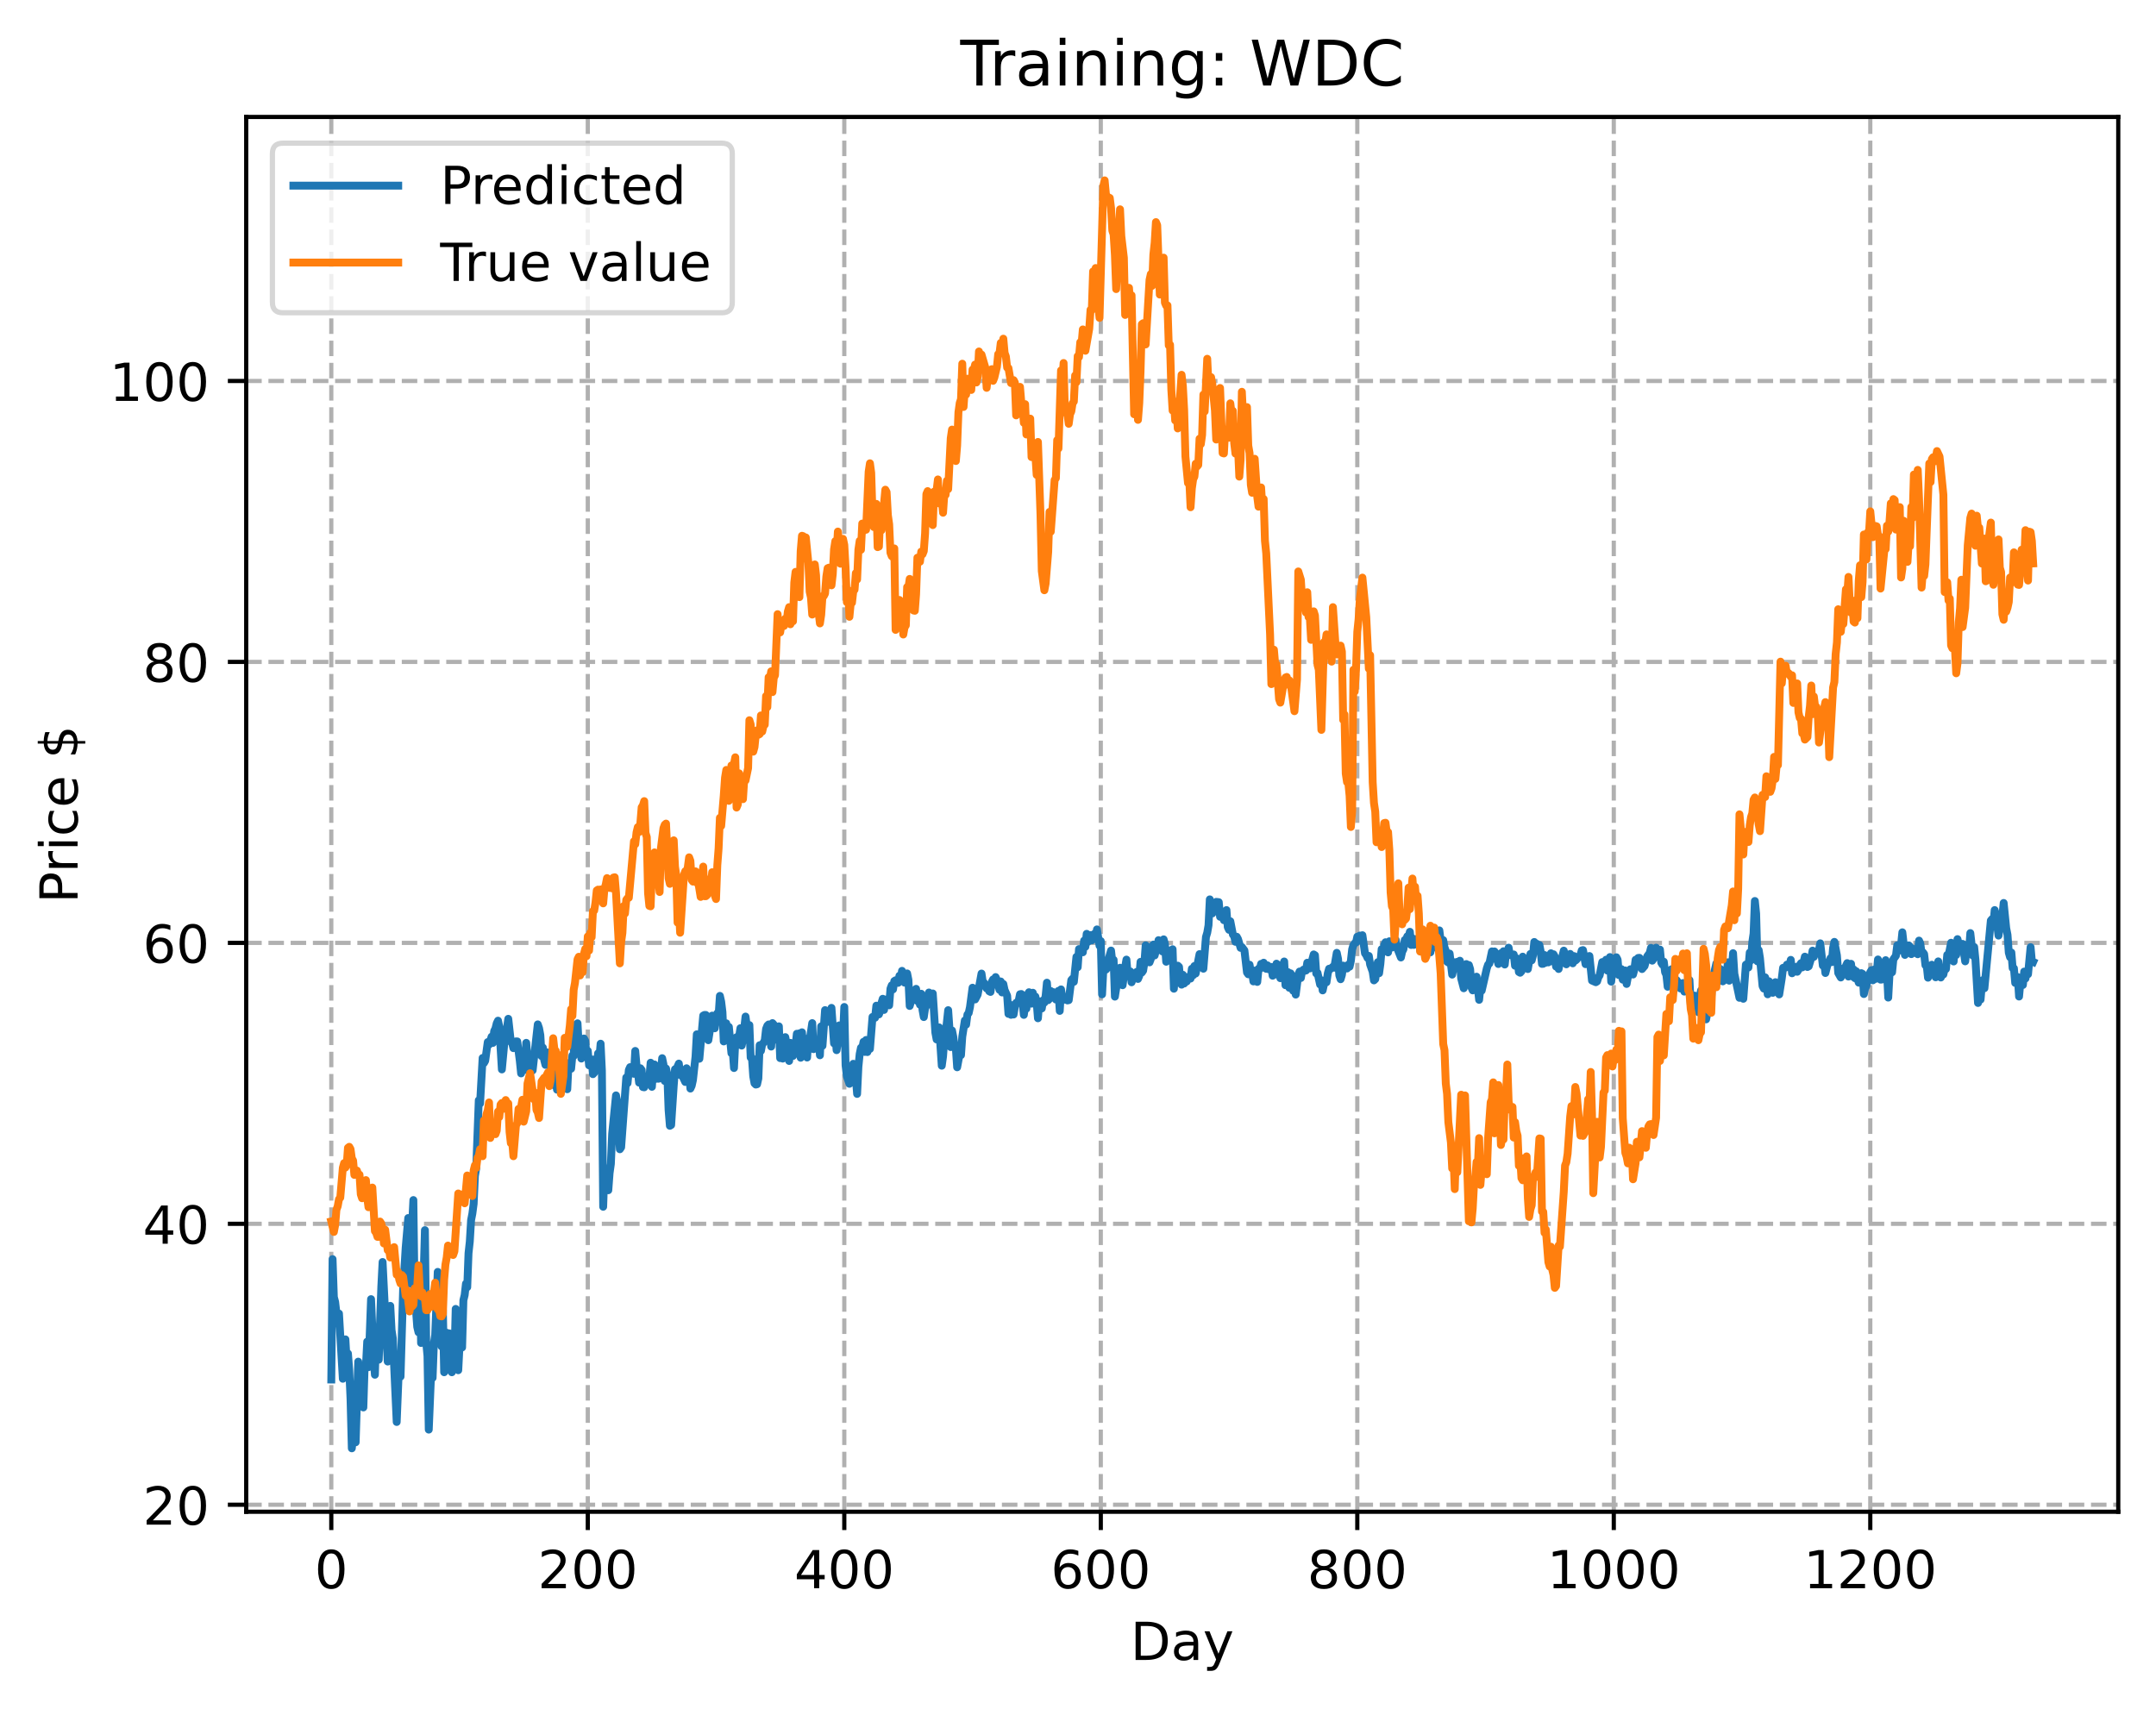 <?xml version="1.0" encoding="utf-8" standalone="no"?>
<!DOCTYPE svg PUBLIC "-//W3C//DTD SVG 1.1//EN"
  "http://www.w3.org/Graphics/SVG/1.1/DTD/svg11.dtd">
<!-- Created with matplotlib (https://matplotlib.org/) -->
<svg height="325.986pt" version="1.1" viewBox="0 0 411.286 325.986" width="411.286pt" xmlns="http://www.w3.org/2000/svg" xmlns:xlink="http://www.w3.org/1999/xlink">
 <defs>
  <style type="text/css">
*{stroke-linecap:butt;stroke-linejoin:round;}
  </style>
 </defs>
 <g id="figure_1">
  <g id="patch_1">
   <path d="M 0 325.986 
L 411.286 325.986 
L 411.286 0 
L 0 0 
z
" style="fill:#ffffff;"/>
  </g>
  <g id="axes_1">
   <g id="patch_2">
    <path d="M 46.966 288.43 
L 404.086 288.43 
L 404.086 22.318 
L 46.966 22.318 
z
" style="fill:#ffffff;"/>
   </g>
   <g id="matplotlib.axis_1">
    <g id="xtick_1">
     <g id="line2d_1">
      <path clip-path="url(#pa5f36f6b20)" d="M 63.198 288.43 
L 63.198 22.318 
" style="fill:none;stroke:#b0b0b0;stroke-dasharray:2.96,1.28;stroke-dashoffset:0;stroke-width:0.8;"/>
     </g>
     <g id="line2d_2">
      <defs>
       <path d="M 0 0 
L 0 3.5 
" id="m39ac411ce2" style="stroke:#000000;stroke-width:0.8;"/>
      </defs>
      <g>
       <use style="stroke:#000000;stroke-width:0.8;" x="63.198" xlink:href="#m39ac411ce2" y="288.43"/>
      </g>
     </g>
     <g id="text_1">
      <!-- 0 -->
      <defs>
       <path d="M 31.781 66.406 
Q 24.172 66.406 20.328 58.906 
Q 16.5 51.422 16.5 36.375 
Q 16.5 21.391 20.328 13.891 
Q 24.172 6.391 31.781 6.391 
Q 39.453 6.391 43.281 13.891 
Q 47.125 21.391 47.125 36.375 
Q 47.125 51.422 43.281 58.906 
Q 39.453 66.406 31.781 66.406 
z
M 31.781 74.219 
Q 44.047 74.219 50.516 64.516 
Q 56.984 54.828 56.984 36.375 
Q 56.984 17.969 50.516 8.266 
Q 44.047 -1.422 31.781 -1.422 
Q 19.531 -1.422 13.062 8.266 
Q 6.594 17.969 6.594 36.375 
Q 6.594 54.828 13.062 64.516 
Q 19.531 74.219 31.781 74.219 
z
" id="DejaVuSans-48"/>
      </defs>
      <g transform="translate(60.017 303.029)scale(0.1 -0.1)">
       <use xlink:href="#DejaVuSans-48"/>
      </g>
     </g>
    </g>
    <g id="xtick_2">
     <g id="line2d_3">
      <path clip-path="url(#pa5f36f6b20)" d="M 112.129 288.43 
L 112.129 22.318 
" style="fill:none;stroke:#b0b0b0;stroke-dasharray:2.96,1.28;stroke-dashoffset:0;stroke-width:0.8;"/>
     </g>
     <g id="line2d_4">
      <g>
       <use style="stroke:#000000;stroke-width:0.8;" x="112.129" xlink:href="#m39ac411ce2" y="288.43"/>
      </g>
     </g>
     <g id="text_2">
      <!-- 200 -->
      <defs>
       <path d="M 19.188 8.297 
L 53.609 8.297 
L 53.609 0 
L 7.328 0 
L 7.328 8.297 
Q 12.938 14.109 22.625 23.891 
Q 32.328 33.688 34.812 36.531 
Q 39.547 41.844 41.422 45.531 
Q 43.312 49.219 43.312 52.781 
Q 43.312 58.594 39.234 62.25 
Q 35.156 65.922 28.609 65.922 
Q 23.969 65.922 18.812 64.312 
Q 13.672 62.703 7.812 59.422 
L 7.812 69.391 
Q 13.766 71.781 18.938 73 
Q 24.125 74.219 28.422 74.219 
Q 39.75 74.219 46.484 68.547 
Q 53.219 62.891 53.219 53.422 
Q 53.219 48.922 51.531 44.891 
Q 49.859 40.875 45.406 35.406 
Q 44.188 33.984 37.641 27.219 
Q 31.109 20.453 19.188 8.297 
z
" id="DejaVuSans-50"/>
      </defs>
      <g transform="translate(102.585 303.029)scale(0.1 -0.1)">
       <use xlink:href="#DejaVuSans-50"/>
       <use x="63.623" xlink:href="#DejaVuSans-48"/>
       <use x="127.246" xlink:href="#DejaVuSans-48"/>
      </g>
     </g>
    </g>
    <g id="xtick_3">
     <g id="line2d_5">
      <path clip-path="url(#pa5f36f6b20)" d="M 161.06 288.43 
L 161.06 22.318 
" style="fill:none;stroke:#b0b0b0;stroke-dasharray:2.96,1.28;stroke-dashoffset:0;stroke-width:0.8;"/>
     </g>
     <g id="line2d_6">
      <g>
       <use style="stroke:#000000;stroke-width:0.8;" x="161.06" xlink:href="#m39ac411ce2" y="288.43"/>
      </g>
     </g>
     <g id="text_3">
      <!-- 400 -->
      <defs>
       <path d="M 37.797 64.312 
L 12.891 25.391 
L 37.797 25.391 
z
M 35.203 72.906 
L 47.609 72.906 
L 47.609 25.391 
L 58.016 25.391 
L 58.016 17.188 
L 47.609 17.188 
L 47.609 0 
L 37.797 0 
L 37.797 17.188 
L 4.891 17.188 
L 4.891 26.703 
z
" id="DejaVuSans-52"/>
      </defs>
      <g transform="translate(151.516 303.029)scale(0.1 -0.1)">
       <use xlink:href="#DejaVuSans-52"/>
       <use x="63.623" xlink:href="#DejaVuSans-48"/>
       <use x="127.246" xlink:href="#DejaVuSans-48"/>
      </g>
     </g>
    </g>
    <g id="xtick_4">
     <g id="line2d_7">
      <path clip-path="url(#pa5f36f6b20)" d="M 209.99 288.43 
L 209.99 22.318 
" style="fill:none;stroke:#b0b0b0;stroke-dasharray:2.96,1.28;stroke-dashoffset:0;stroke-width:0.8;"/>
     </g>
     <g id="line2d_8">
      <g>
       <use style="stroke:#000000;stroke-width:0.8;" x="209.99" xlink:href="#m39ac411ce2" y="288.43"/>
      </g>
     </g>
     <g id="text_4">
      <!-- 600 -->
      <defs>
       <path d="M 33.016 40.375 
Q 26.375 40.375 22.484 35.828 
Q 18.609 31.297 18.609 23.391 
Q 18.609 15.531 22.484 10.953 
Q 26.375 6.391 33.016 6.391 
Q 39.656 6.391 43.531 10.953 
Q 47.406 15.531 47.406 23.391 
Q 47.406 31.297 43.531 35.828 
Q 39.656 40.375 33.016 40.375 
z
M 52.594 71.297 
L 52.594 62.312 
Q 48.875 64.062 45.094 64.984 
Q 41.312 65.922 37.594 65.922 
Q 27.828 65.922 22.672 59.328 
Q 17.531 52.734 16.797 39.406 
Q 19.672 43.656 24.016 45.922 
Q 28.375 48.188 33.594 48.188 
Q 44.578 48.188 50.953 41.516 
Q 57.328 34.859 57.328 23.391 
Q 57.328 12.156 50.688 5.359 
Q 44.047 -1.422 33.016 -1.422 
Q 20.359 -1.422 13.672 8.266 
Q 6.984 17.969 6.984 36.375 
Q 6.984 53.656 15.188 63.938 
Q 23.391 74.219 37.203 74.219 
Q 40.922 74.219 44.703 73.484 
Q 48.484 72.75 52.594 71.297 
z
" id="DejaVuSans-54"/>
      </defs>
      <g transform="translate(200.446 303.029)scale(0.1 -0.1)">
       <use xlink:href="#DejaVuSans-54"/>
       <use x="63.623" xlink:href="#DejaVuSans-48"/>
       <use x="127.246" xlink:href="#DejaVuSans-48"/>
      </g>
     </g>
    </g>
    <g id="xtick_5">
     <g id="line2d_9">
      <path clip-path="url(#pa5f36f6b20)" d="M 258.921 288.43 
L 258.921 22.318 
" style="fill:none;stroke:#b0b0b0;stroke-dasharray:2.96,1.28;stroke-dashoffset:0;stroke-width:0.8;"/>
     </g>
     <g id="line2d_10">
      <g>
       <use style="stroke:#000000;stroke-width:0.8;" x="258.921" xlink:href="#m39ac411ce2" y="288.43"/>
      </g>
     </g>
     <g id="text_5">
      <!-- 800 -->
      <defs>
       <path d="M 31.781 34.625 
Q 24.75 34.625 20.719 30.859 
Q 16.703 27.094 16.703 20.516 
Q 16.703 13.922 20.719 10.156 
Q 24.75 6.391 31.781 6.391 
Q 38.812 6.391 42.859 10.172 
Q 46.922 13.969 46.922 20.516 
Q 46.922 27.094 42.891 30.859 
Q 38.875 34.625 31.781 34.625 
z
M 21.922 38.812 
Q 15.578 40.375 12.031 44.719 
Q 8.5 49.078 8.5 55.328 
Q 8.5 64.062 14.719 69.141 
Q 20.953 74.219 31.781 74.219 
Q 42.672 74.219 48.875 69.141 
Q 55.078 64.062 55.078 55.328 
Q 55.078 49.078 51.531 44.719 
Q 48 40.375 41.703 38.812 
Q 48.828 37.156 52.797 32.312 
Q 56.781 27.484 56.781 20.516 
Q 56.781 9.906 50.312 4.234 
Q 43.844 -1.422 31.781 -1.422 
Q 19.734 -1.422 13.25 4.234 
Q 6.781 9.906 6.781 20.516 
Q 6.781 27.484 10.781 32.312 
Q 14.797 37.156 21.922 38.812 
z
M 18.312 54.391 
Q 18.312 48.734 21.844 45.562 
Q 25.391 42.391 31.781 42.391 
Q 38.141 42.391 41.719 45.562 
Q 45.312 48.734 45.312 54.391 
Q 45.312 60.062 41.719 63.234 
Q 38.141 66.406 31.781 66.406 
Q 25.391 66.406 21.844 63.234 
Q 18.312 60.062 18.312 54.391 
z
" id="DejaVuSans-56"/>
      </defs>
      <g transform="translate(249.377 303.029)scale(0.1 -0.1)">
       <use xlink:href="#DejaVuSans-56"/>
       <use x="63.623" xlink:href="#DejaVuSans-48"/>
       <use x="127.246" xlink:href="#DejaVuSans-48"/>
      </g>
     </g>
    </g>
    <g id="xtick_6">
     <g id="line2d_11">
      <path clip-path="url(#pa5f36f6b20)" d="M 307.851 288.43 
L 307.851 22.318 
" style="fill:none;stroke:#b0b0b0;stroke-dasharray:2.96,1.28;stroke-dashoffset:0;stroke-width:0.8;"/>
     </g>
     <g id="line2d_12">
      <g>
       <use style="stroke:#000000;stroke-width:0.8;" x="307.851" xlink:href="#m39ac411ce2" y="288.43"/>
      </g>
     </g>
     <g id="text_6">
      <!-- 1000 -->
      <defs>
       <path d="M 12.406 8.297 
L 28.516 8.297 
L 28.516 63.922 
L 10.984 60.406 
L 10.984 69.391 
L 28.422 72.906 
L 38.281 72.906 
L 38.281 8.297 
L 54.391 8.297 
L 54.391 0 
L 12.406 0 
z
" id="DejaVuSans-49"/>
      </defs>
      <g transform="translate(295.126 303.029)scale(0.1 -0.1)">
       <use xlink:href="#DejaVuSans-49"/>
       <use x="63.623" xlink:href="#DejaVuSans-48"/>
       <use x="127.246" xlink:href="#DejaVuSans-48"/>
       <use x="190.869" xlink:href="#DejaVuSans-48"/>
      </g>
     </g>
    </g>
    <g id="xtick_7">
     <g id="line2d_13">
      <path clip-path="url(#pa5f36f6b20)" d="M 356.782 288.43 
L 356.782 22.318 
" style="fill:none;stroke:#b0b0b0;stroke-dasharray:2.96,1.28;stroke-dashoffset:0;stroke-width:0.8;"/>
     </g>
     <g id="line2d_14">
      <g>
       <use style="stroke:#000000;stroke-width:0.8;" x="356.782" xlink:href="#m39ac411ce2" y="288.43"/>
      </g>
     </g>
     <g id="text_7">
      <!-- 1200 -->
      <g transform="translate(344.057 303.029)scale(0.1 -0.1)">
       <use xlink:href="#DejaVuSans-49"/>
       <use x="63.623" xlink:href="#DejaVuSans-50"/>
       <use x="127.246" xlink:href="#DejaVuSans-48"/>
       <use x="190.869" xlink:href="#DejaVuSans-48"/>
      </g>
     </g>
    </g>
    <g id="text_8">
     <!-- Day -->
     <defs>
      <path d="M 19.672 64.797 
L 19.672 8.109 
L 31.594 8.109 
Q 46.688 8.109 53.688 14.938 
Q 60.688 21.781 60.688 36.531 
Q 60.688 51.172 53.688 57.984 
Q 46.688 64.797 31.594 64.797 
z
M 9.812 72.906 
L 30.078 72.906 
Q 51.266 72.906 61.172 64.094 
Q 71.094 55.281 71.094 36.531 
Q 71.094 17.672 61.125 8.828 
Q 51.172 0 30.078 0 
L 9.812 0 
z
" id="DejaVuSans-68"/>
      <path d="M 34.281 27.484 
Q 23.391 27.484 19.188 25 
Q 14.984 22.516 14.984 16.5 
Q 14.984 11.719 18.141 8.906 
Q 21.297 6.109 26.703 6.109 
Q 34.188 6.109 38.703 11.406 
Q 43.219 16.703 43.219 25.484 
L 43.219 27.484 
z
M 52.203 31.203 
L 52.203 0 
L 43.219 0 
L 43.219 8.297 
Q 40.141 3.328 35.547 0.953 
Q 30.953 -1.422 24.312 -1.422 
Q 15.922 -1.422 10.953 3.297 
Q 6 8.016 6 15.922 
Q 6 25.141 12.172 29.828 
Q 18.359 34.516 30.609 34.516 
L 43.219 34.516 
L 43.219 35.406 
Q 43.219 41.609 39.141 45 
Q 35.062 48.391 27.688 48.391 
Q 23 48.391 18.547 47.266 
Q 14.109 46.141 10.016 43.891 
L 10.016 52.203 
Q 14.938 54.109 19.578 55.047 
Q 24.219 56 28.609 56 
Q 40.484 56 46.344 49.844 
Q 52.203 43.703 52.203 31.203 
z
" id="DejaVuSans-97"/>
      <path d="M 32.172 -5.078 
Q 28.375 -14.844 24.75 -17.812 
Q 21.141 -20.797 15.094 -20.797 
L 7.906 -20.797 
L 7.906 -13.281 
L 13.188 -13.281 
Q 16.891 -13.281 18.938 -11.516 
Q 21 -9.766 23.484 -3.219 
L 25.094 0.875 
L 2.984 54.688 
L 12.5 54.688 
L 29.594 11.922 
L 46.688 54.688 
L 56.203 54.688 
z
" id="DejaVuSans-121"/>
     </defs>
     <g transform="translate(215.652 316.707)scale(0.1 -0.1)">
      <use xlink:href="#DejaVuSans-68"/>
      <use x="77.002" xlink:href="#DejaVuSans-97"/>
      <use x="138.281" xlink:href="#DejaVuSans-121"/>
     </g>
    </g>
   </g>
   <g id="matplotlib.axis_2">
    <g id="ytick_1">
     <g id="line2d_15">
      <path clip-path="url(#pa5f36f6b20)" d="M 46.966 287.097 
L 404.086 287.097 
" style="fill:none;stroke:#b0b0b0;stroke-dasharray:2.96,1.28;stroke-dashoffset:0;stroke-width:0.8;"/>
     </g>
     <g id="line2d_16">
      <defs>
       <path d="M 0 0 
L -3.5 0 
" id="m2f88265230" style="stroke:#000000;stroke-width:0.8;"/>
      </defs>
      <g>
       <use style="stroke:#000000;stroke-width:0.8;" x="46.966" xlink:href="#m2f88265230" y="287.097"/>
      </g>
     </g>
     <g id="text_9">
      <!-- 20 -->
      <g transform="translate(27.241 290.897)scale(0.1 -0.1)">
       <use xlink:href="#DejaVuSans-50"/>
       <use x="63.623" xlink:href="#DejaVuSans-48"/>
      </g>
     </g>
    </g>
    <g id="ytick_2">
     <g id="line2d_17">
      <path clip-path="url(#pa5f36f6b20)" d="M 46.966 233.495 
L 404.086 233.495 
" style="fill:none;stroke:#b0b0b0;stroke-dasharray:2.96,1.28;stroke-dashoffset:0;stroke-width:0.8;"/>
     </g>
     <g id="line2d_18">
      <g>
       <use style="stroke:#000000;stroke-width:0.8;" x="46.966" xlink:href="#m2f88265230" y="233.495"/>
      </g>
     </g>
     <g id="text_10">
      <!-- 40 -->
      <g transform="translate(27.241 237.294)scale(0.1 -0.1)">
       <use xlink:href="#DejaVuSans-52"/>
       <use x="63.623" xlink:href="#DejaVuSans-48"/>
      </g>
     </g>
    </g>
    <g id="ytick_3">
     <g id="line2d_19">
      <path clip-path="url(#pa5f36f6b20)" d="M 46.966 179.892 
L 404.086 179.892 
" style="fill:none;stroke:#b0b0b0;stroke-dasharray:2.96,1.28;stroke-dashoffset:0;stroke-width:0.8;"/>
     </g>
     <g id="line2d_20">
      <g>
       <use style="stroke:#000000;stroke-width:0.8;" x="46.966" xlink:href="#m2f88265230" y="179.892"/>
      </g>
     </g>
     <g id="text_11">
      <!-- 60 -->
      <g transform="translate(27.241 183.691)scale(0.1 -0.1)">
       <use xlink:href="#DejaVuSans-54"/>
       <use x="63.623" xlink:href="#DejaVuSans-48"/>
      </g>
     </g>
    </g>
    <g id="ytick_4">
     <g id="line2d_21">
      <path clip-path="url(#pa5f36f6b20)" d="M 46.966 126.289 
L 404.086 126.289 
" style="fill:none;stroke:#b0b0b0;stroke-dasharray:2.96,1.28;stroke-dashoffset:0;stroke-width:0.8;"/>
     </g>
     <g id="line2d_22">
      <g>
       <use style="stroke:#000000;stroke-width:0.8;" x="46.966" xlink:href="#m2f88265230" y="126.289"/>
      </g>
     </g>
     <g id="text_12">
      <!-- 80 -->
      <g transform="translate(27.241 130.088)scale(0.1 -0.1)">
       <use xlink:href="#DejaVuSans-56"/>
       <use x="63.623" xlink:href="#DejaVuSans-48"/>
      </g>
     </g>
    </g>
    <g id="ytick_5">
     <g id="line2d_23">
      <path clip-path="url(#pa5f36f6b20)" d="M 46.966 72.686 
L 404.086 72.686 
" style="fill:none;stroke:#b0b0b0;stroke-dasharray:2.96,1.28;stroke-dashoffset:0;stroke-width:0.8;"/>
     </g>
     <g id="line2d_24">
      <g>
       <use style="stroke:#000000;stroke-width:0.8;" x="46.966" xlink:href="#m2f88265230" y="72.686"/>
      </g>
     </g>
     <g id="text_13">
      <!-- 100 -->
      <g transform="translate(20.878 76.486)scale(0.1 -0.1)">
       <use xlink:href="#DejaVuSans-49"/>
       <use x="63.623" xlink:href="#DejaVuSans-48"/>
       <use x="127.246" xlink:href="#DejaVuSans-48"/>
      </g>
     </g>
    </g>
    <g id="text_14">
     <!-- Price $ -->
     <defs>
      <path d="M 19.672 64.797 
L 19.672 37.406 
L 32.078 37.406 
Q 38.969 37.406 42.719 40.969 
Q 46.484 44.531 46.484 51.125 
Q 46.484 57.672 42.719 61.234 
Q 38.969 64.797 32.078 64.797 
z
M 9.812 72.906 
L 32.078 72.906 
Q 44.344 72.906 50.609 67.359 
Q 56.891 61.812 56.891 51.125 
Q 56.891 40.328 50.609 34.812 
Q 44.344 29.297 32.078 29.297 
L 19.672 29.297 
L 19.672 0 
L 9.812 0 
z
" id="DejaVuSans-80"/>
      <path d="M 41.109 46.297 
Q 39.594 47.172 37.812 47.578 
Q 36.031 48 33.891 48 
Q 26.266 48 22.188 43.047 
Q 18.109 38.094 18.109 28.812 
L 18.109 0 
L 9.078 0 
L 9.078 54.688 
L 18.109 54.688 
L 18.109 46.188 
Q 20.953 51.172 25.484 53.578 
Q 30.031 56 36.531 56 
Q 37.453 56 38.578 55.875 
Q 39.703 55.766 41.062 55.516 
z
" id="DejaVuSans-114"/>
      <path d="M 9.422 54.688 
L 18.406 54.688 
L 18.406 0 
L 9.422 0 
z
M 9.422 75.984 
L 18.406 75.984 
L 18.406 64.594 
L 9.422 64.594 
z
" id="DejaVuSans-105"/>
      <path d="M 48.781 52.594 
L 48.781 44.188 
Q 44.969 46.297 41.141 47.344 
Q 37.312 48.391 33.406 48.391 
Q 24.656 48.391 19.812 42.844 
Q 14.984 37.312 14.984 27.297 
Q 14.984 17.281 19.812 11.734 
Q 24.656 6.203 33.406 6.203 
Q 37.312 6.203 41.141 7.25 
Q 44.969 8.297 48.781 10.406 
L 48.781 2.094 
Q 45.016 0.344 40.984 -0.531 
Q 36.969 -1.422 32.422 -1.422 
Q 20.062 -1.422 12.781 6.344 
Q 5.516 14.109 5.516 27.297 
Q 5.516 40.672 12.859 48.328 
Q 20.219 56 33.016 56 
Q 37.156 56 41.109 55.141 
Q 45.062 54.297 48.781 52.594 
z
" id="DejaVuSans-99"/>
      <path d="M 56.203 29.594 
L 56.203 25.203 
L 14.891 25.203 
Q 15.484 15.922 20.484 11.062 
Q 25.484 6.203 34.422 6.203 
Q 39.594 6.203 44.453 7.469 
Q 49.312 8.734 54.109 11.281 
L 54.109 2.781 
Q 49.266 0.734 44.188 -0.344 
Q 39.109 -1.422 33.891 -1.422 
Q 20.797 -1.422 13.156 6.188 
Q 5.516 13.812 5.516 26.812 
Q 5.516 40.234 12.766 48.109 
Q 20.016 56 32.328 56 
Q 43.359 56 49.781 48.891 
Q 56.203 41.797 56.203 29.594 
z
M 47.219 32.234 
Q 47.125 39.594 43.094 43.984 
Q 39.062 48.391 32.422 48.391 
Q 24.906 48.391 20.391 44.141 
Q 15.875 39.891 15.188 32.172 
z
" id="DejaVuSans-101"/>
      <path id="DejaVuSans-32"/>
      <path d="M 33.797 -14.703 
L 28.906 -14.703 
L 28.859 0 
Q 23.734 0.094 18.609 1.188 
Q 13.484 2.297 8.297 4.5 
L 8.297 13.281 
Q 13.281 10.156 18.375 8.562 
Q 23.484 6.984 28.906 6.938 
L 28.906 29.203 
Q 18.109 30.953 13.203 35.156 
Q 8.297 39.359 8.297 46.688 
Q 8.297 54.641 13.625 59.219 
Q 18.953 63.812 28.906 64.5 
L 28.906 75.984 
L 33.797 75.984 
L 33.797 64.656 
Q 38.328 64.453 42.578 63.688 
Q 46.828 62.938 50.875 61.625 
L 50.875 53.078 
Q 46.828 55.125 42.547 56.25 
Q 38.281 57.375 33.797 57.562 
L 33.797 36.719 
Q 44.875 35.016 50.094 30.609 
Q 55.328 26.219 55.328 18.609 
Q 55.328 10.359 49.781 5.594 
Q 44.234 0.828 33.797 0.094 
z
M 28.906 37.594 
L 28.906 57.625 
Q 23.25 56.984 20.266 54.391 
Q 17.281 51.812 17.281 47.516 
Q 17.281 43.312 20.031 40.969 
Q 22.797 38.625 28.906 37.594 
z
M 33.797 28.219 
L 33.797 7.078 
Q 39.984 7.906 43.141 10.594 
Q 46.297 13.281 46.297 17.672 
Q 46.297 21.969 43.281 24.5 
Q 40.281 27.047 33.797 28.219 
z
" id="DejaVuSans-36"/>
     </defs>
     <g transform="translate(14.798 172.342)rotate(-90)scale(0.1 -0.1)">
      <use xlink:href="#DejaVuSans-80"/>
      <use x="58.553" xlink:href="#DejaVuSans-114"/>
      <use x="99.666" xlink:href="#DejaVuSans-105"/>
      <use x="127.449" xlink:href="#DejaVuSans-99"/>
      <use x="182.43" xlink:href="#DejaVuSans-101"/>
      <use x="243.953" xlink:href="#DejaVuSans-32"/>
      <use x="275.74" xlink:href="#DejaVuSans-36"/>
     </g>
    </g>
   </g>
   <g id="line2d_25">
    <path clip-path="url(#pa5f36f6b20)" d="M 63.198 263.206 
L 63.443 240.234 
L 63.688 247.483 
L 63.932 248.396 
L 64.422 252.569 
L 64.666 250.618 
L 65.4 263.063 
L 65.89 255.543 
L 66.134 259.668 
L 66.379 258.243 
L 66.623 261.393 
L 66.868 266.901 
L 67.113 276.334 
L 67.357 274.165 
L 67.602 273.454 
L 67.847 275.181 
L 68.336 259.793 
L 68.581 265.968 
L 68.825 263.406 
L 69.315 268.533 
L 69.559 260.708 
L 69.804 260.669 
L 70.049 255.97 
L 70.293 260.849 
L 70.783 247.867 
L 71.272 259.007 
L 71.517 262.295 
L 71.761 254.019 
L 72.006 257.945 
L 72.251 259.422 
L 72.74 245.494 
L 72.984 240.781 
L 73.474 250.596 
L 73.963 259.776 
L 74.452 249.151 
L 74.697 253.772 
L 74.942 255.363 
L 75.676 271.307 
L 76.165 259.158 
L 76.41 262.653 
L 76.899 246.122 
L 77.388 238.055 
L 77.878 232.388 
L 78.122 244.933 
L 78.367 234.395 
L 78.611 233.764 
L 78.856 228.965 
L 79.101 247.942 
L 79.345 249.829 
L 79.59 253.155 
L 79.835 254.195 
L 80.079 242.508 
L 80.324 256.237 
L 80.569 241.577 
L 80.813 243.493 
L 81.058 234.703 
L 81.303 256.111 
L 81.547 258.716 
L 81.792 272.762 
L 82.281 261.059 
L 82.526 262.891 
L 82.771 256.291 
L 83.015 254.713 
L 83.505 242.668 
L 84.239 256.893 
L 84.483 249.926 
L 84.728 261.817 
L 84.972 260.709 
L 85.217 254.281 
L 85.462 260.49 
L 85.706 254.4 
L 85.951 261.442 
L 86.196 261.82 
L 86.44 255.715 
L 86.685 259.374 
L 86.93 249.732 
L 87.174 260.869 
L 87.419 261.433 
L 87.664 256.651 
L 87.908 256.445 
L 88.153 257.093 
L 88.398 248.082 
L 88.642 247.087 
L 88.887 244.909 
L 89.132 245.59 
L 89.376 239.109 
L 89.621 236.866 
L 89.866 232.791 
L 90.11 231.546 
L 90.355 229.681 
L 90.599 224.356 
L 90.844 222.91 
L 91.333 209.918 
L 91.578 210.552 
L 92.067 201.853 
L 92.312 202.834 
L 92.557 202.404 
L 93.046 198.821 
L 93.291 199.31 
L 93.78 197.792 
L 94.025 198.985 
L 94.269 196.718 
L 94.514 196.242 
L 94.759 195.238 
L 95.003 194.738 
L 95.248 195.878 
L 95.737 204.042 
L 96.227 198.822 
L 96.716 196.084 
L 96.96 194.382 
L 97.45 198.767 
L 97.694 198.953 
L 97.939 199.98 
L 98.184 199.819 
L 98.428 198.692 
L 98.673 198.695 
L 99.162 202.408 
L 99.407 204.801 
L 99.896 201.288 
L 100.141 204.129 
L 100.386 198.967 
L 100.63 201.893 
L 100.875 202.792 
L 101.364 202.128 
L 101.609 204.231 
L 102.587 195.443 
L 102.832 196.163 
L 103.077 197.49 
L 103.321 201.501 
L 103.566 199.882 
L 103.811 202.231 
L 104.055 203.178 
L 104.3 200.77 
L 104.545 201.659 
L 104.789 200.851 
L 105.034 204.05 
L 105.279 204.419 
L 105.523 206.981 
L 105.768 204.506 
L 106.257 207.903 
L 106.991 201.82 
L 107.236 201.604 
L 107.481 201.58 
L 107.725 207.319 
L 107.97 203.459 
L 108.215 207.818 
L 108.459 202.816 
L 108.704 202.805 
L 108.948 203.91 
L 109.193 201.373 
L 109.438 201.489 
L 109.682 195.552 
L 109.927 196.338 
L 110.172 195.24 
L 110.416 199.887 
L 110.661 198.881 
L 110.906 201.967 
L 111.15 198.28 
L 111.395 198.137 
L 111.64 198.574 
L 111.884 201.373 
L 112.129 200.495 
L 112.374 203.263 
L 112.618 203.217 
L 112.863 202.124 
L 113.108 204.945 
L 113.352 204.684 
L 113.597 202.067 
L 113.842 203.481 
L 114.086 200.98 
L 114.331 201.978 
L 114.575 199.128 
L 114.82 204.277 
L 115.065 230.244 
L 115.309 223.034 
L 115.554 226.474 
L 115.799 226.62 
L 116.043 227.092 
L 116.288 223.813 
L 116.533 222.055 
L 116.777 216.31 
L 117.511 208.993 
L 117.756 210.345 
L 118.245 219.27 
L 118.49 218.901 
L 119.469 205.583 
L 119.713 206.669 
L 119.958 204.143 
L 120.203 203.601 
L 120.447 204.492 
L 120.692 204.257 
L 120.936 204.879 
L 121.181 200.513 
L 121.426 203.298 
L 121.67 204.491 
L 121.915 206.565 
L 122.16 203.814 
L 122.404 204.142 
L 122.649 207.409 
L 122.894 207.454 
L 123.138 205.711 
L 123.383 206.403 
L 123.628 205.375 
L 123.872 205.711 
L 124.117 202.76 
L 124.362 207.36 
L 124.606 203.368 
L 124.851 203.093 
L 125.096 205.841 
L 125.34 204.365 
L 125.585 205.821 
L 125.83 205.753 
L 126.074 204.704 
L 126.319 201.896 
L 126.563 203.081 
L 126.808 206.255 
L 127.053 203.862 
L 127.297 204.955 
L 127.542 211.764 
L 127.787 214.797 
L 128.031 214.647 
L 128.521 207.123 
L 128.765 204.008 
L 129.01 204.026 
L 129.499 202.927 
L 129.744 205.107 
L 129.989 204.15 
L 130.233 205.403 
L 130.723 206.437 
L 130.967 203.814 
L 131.212 205.692 
L 131.457 204.395 
L 131.701 207.694 
L 131.946 207.164 
L 132.191 206.057 
L 132.68 201.587 
L 132.924 197.336 
L 133.414 202.004 
L 134.148 193.772 
L 134.392 193.646 
L 134.637 193.646 
L 134.882 193.879 
L 135.126 198.466 
L 135.616 195.353 
L 135.86 193.775 
L 136.105 194.545 
L 136.35 196.189 
L 136.594 194.208 
L 136.839 193.323 
L 137.084 193.656 
L 137.328 190.008 
L 137.573 191.096 
L 137.818 193.105 
L 138.062 198.702 
L 138.551 195.241 
L 138.796 197.351 
L 139.041 195.916 
L 139.53 200.951 
L 139.775 200.442 
L 140.019 203.773 
L 140.264 198.724 
L 140.509 197.887 
L 140.753 199.364 
L 141.243 196.173 
L 141.487 199.492 
L 141.732 198.369 
L 142.221 193.955 
L 142.466 195.772 
L 142.711 195.94 
L 142.955 195.577 
L 143.2 201.768 
L 143.445 201.843 
L 143.689 205.358 
L 143.934 206.69 
L 144.178 206.93 
L 144.423 206.868 
L 144.668 205.764 
L 144.912 199.419 
L 145.157 200.506 
L 145.402 199.235 
L 145.646 198.964 
L 145.891 198.487 
L 146.136 196.321 
L 146.38 195.698 
L 146.625 195.46 
L 147.114 199.681 
L 147.359 195.202 
L 147.604 195.477 
L 147.848 197.174 
L 148.093 196.373 
L 148.338 198.475 
L 148.582 195.82 
L 148.827 201.884 
L 149.072 199.778 
L 149.316 201.976 
L 149.806 197.878 
L 150.05 199.091 
L 150.295 199.724 
L 150.539 202.425 
L 150.784 198.976 
L 151.273 201.472 
L 151.518 200.759 
L 151.763 199.51 
L 152.007 197.235 
L 152.252 197.737 
L 152.497 197.153 
L 152.741 201.812 
L 152.986 196.953 
L 153.231 199.842 
L 153.475 199.171 
L 153.965 201.774 
L 154.209 198.09 
L 154.454 198.517 
L 154.943 195.203 
L 155.188 200.174 
L 155.433 199.911 
L 155.677 200.035 
L 156.166 198.361 
L 156.411 201.341 
L 156.656 195.815 
L 156.9 199.541 
L 157.39 192.721 
L 157.634 195.064 
L 157.879 194.223 
L 158.124 194.569 
L 158.368 194.361 
L 158.613 192.295 
L 159.102 199.069 
L 159.347 197.217 
L 159.592 200.369 
L 159.836 198.804 
L 160.081 195.64 
L 160.326 196.035 
L 160.57 197.247 
L 160.815 197.661 
L 161.06 192.121 
L 161.304 203.249 
L 161.549 205.341 
L 162.038 206.784 
L 162.283 203.753 
L 162.527 205.677 
L 162.772 202.963 
L 163.017 205.762 
L 163.261 205.73 
L 163.506 208.712 
L 163.751 203.549 
L 163.995 201.088 
L 164.24 199.903 
L 164.485 200.027 
L 164.729 198.77 
L 164.974 200.703 
L 165.219 198.419 
L 165.463 200.73 
L 165.708 198.495 
L 165.953 200.133 
L 166.442 194.023 
L 166.931 194.182 
L 167.176 191.875 
L 167.421 192.156 
L 167.665 193.542 
L 167.91 192.902 
L 168.154 191.356 
L 168.399 190.559 
L 168.644 192.686 
L 168.888 190.709 
L 169.133 190.917 
L 169.378 190.592 
L 169.622 191.808 
L 169.867 188.631 
L 170.112 187.989 
L 170.356 188.77 
L 170.601 187.179 
L 170.846 187.028 
L 171.335 187.52 
L 171.58 186.159 
L 171.824 187.027 
L 172.069 185.233 
L 172.314 186.017 
L 172.558 187.484 
L 172.803 186.103 
L 173.048 185.723 
L 173.292 186.951 
L 173.537 191.935 
L 174.271 189.397 
L 174.515 189.181 
L 174.76 188.664 
L 175.005 190.989 
L 175.249 190.619 
L 175.494 191.696 
L 175.739 189.602 
L 175.983 192.705 
L 176.228 194.052 
L 176.473 192.38 
L 176.717 191.906 
L 177.207 189.364 
L 177.451 191.093 
L 177.696 190.065 
L 177.941 189.548 
L 178.43 197.013 
L 178.675 198.323 
L 178.919 197.907 
L 179.164 196.022 
L 179.653 203.331 
L 179.898 201.569 
L 180.142 198.224 
L 180.387 197.289 
L 180.876 192.733 
L 181.366 199.779 
L 181.61 196.611 
L 181.855 197.824 
L 182.1 199.659 
L 182.344 200.056 
L 182.589 203.632 
L 183.078 201.026 
L 183.323 201.316 
L 183.568 197.791 
L 184.057 194.695 
L 184.302 195.499 
L 184.546 193.582 
L 184.791 193.28 
L 185.036 192.146 
L 185.525 188.448 
L 185.77 189.255 
L 186.014 190.69 
L 186.503 189.757 
L 187.237 185.744 
L 187.482 187.417 
L 187.727 187.509 
L 188.216 188.587 
L 188.461 188.436 
L 188.705 189.124 
L 188.95 189.255 
L 189.195 187.346 
L 189.439 186.87 
L 189.684 187.1 
L 189.929 186.421 
L 190.173 186.964 
L 190.663 188.852 
L 190.907 187.259 
L 191.152 189.351 
L 191.397 187.74 
L 191.641 188.881 
L 192.13 189.982 
L 192.375 193.437 
L 192.62 191.63 
L 192.864 193.625 
L 193.109 192.86 
L 193.354 193.565 
L 193.598 192.095 
L 193.843 191.338 
L 194.088 191.184 
L 194.332 190.894 
L 194.577 189.695 
L 194.822 189.648 
L 195.066 191.175 
L 195.311 193.636 
L 195.556 191.882 
L 195.8 192.443 
L 196.045 189.714 
L 196.29 189.309 
L 196.534 190.147 
L 196.779 191.495 
L 197.024 189.409 
L 197.268 191.044 
L 197.513 190.136 
L 197.758 191.26 
L 198.002 194.281 
L 198.247 191.051 
L 198.491 191.313 
L 198.736 192.412 
L 198.981 190.865 
L 199.225 191.302 
L 199.47 189.975 
L 199.715 187.489 
L 199.959 190.824 
L 200.204 190.549 
L 200.449 189.08 
L 200.693 189.514 
L 200.938 189.292 
L 201.183 190.376 
L 201.427 190.705 
L 201.672 189.591 
L 201.917 189.046 
L 202.161 192.873 
L 202.406 188.77 
L 202.651 190.434 
L 202.895 190.198 
L 203.14 190.739 
L 203.385 190.526 
L 203.629 190.879 
L 203.874 190.826 
L 204.363 186.999 
L 204.608 186.721 
L 204.852 187.33 
L 205.342 182.563 
L 205.586 184.545 
L 205.831 181.071 
L 206.076 181.283 
L 206.32 181.306 
L 206.565 181.693 
L 206.81 179.466 
L 207.054 180.638 
L 207.299 178.17 
L 207.544 179.712 
L 207.788 179.345 
L 208.033 178.399 
L 208.278 179.419 
L 208.522 178.573 
L 208.767 178.17 
L 209.012 179.026 
L 209.256 177.326 
L 209.746 180.434 
L 209.99 179.546 
L 210.235 189.721 
L 210.479 184.925 
L 210.724 185.061 
L 210.969 185 
L 211.213 184.694 
L 211.458 183.079 
L 211.947 181.36 
L 212.192 183.532 
L 212.437 183.131 
L 212.681 190.151 
L 213.171 187.054 
L 213.415 187.239 
L 213.66 184.639 
L 214.149 187.977 
L 214.639 184.494 
L 214.883 183.088 
L 215.128 186.05 
L 215.617 185.343 
L 215.862 187.415 
L 216.351 186.036 
L 216.596 186.186 
L 216.84 185.431 
L 217.085 186.779 
L 217.33 186.206 
L 217.574 183.515 
L 217.819 185.556 
L 218.064 185.201 
L 218.308 183.706 
L 218.553 180.358 
L 218.798 180.615 
L 219.287 183.614 
L 219.532 182.972 
L 220.021 180.219 
L 220.266 182.297 
L 220.51 181.34 
L 220.755 181.203 
L 221 179.375 
L 221.244 180.478 
L 221.489 180.484 
L 221.734 181.528 
L 221.978 179.222 
L 222.223 180.084 
L 222.467 183.496 
L 222.712 181.654 
L 222.957 181.345 
L 223.201 181.543 
L 223.446 182.267 
L 223.691 181.11 
L 223.935 188.641 
L 224.18 185.005 
L 224.425 185.918 
L 224.669 184.241 
L 224.914 184.47 
L 225.159 187.135 
L 225.403 187.869 
L 225.648 185.98 
L 225.893 187.65 
L 226.137 186.56 
L 226.382 187.27 
L 226.871 186.284 
L 227.116 186.706 
L 227.361 184.825 
L 227.605 186.078 
L 227.85 184.308 
L 228.094 185.74 
L 228.828 182.035 
L 229.073 183.377 
L 229.318 183.888 
L 229.562 184.827 
L 230.052 178.764 
L 230.296 177.955 
L 230.541 176.543 
L 230.786 171.594 
L 231.03 173.95 
L 231.275 174.273 
L 231.764 172.392 
L 232.009 172.067 
L 232.498 172.126 
L 232.743 174.916 
L 232.988 174.977 
L 233.232 173.933 
L 233.477 175.574 
L 233.722 174.004 
L 233.966 173.635 
L 234.211 176.88 
L 234.455 177.406 
L 234.7 175.768 
L 235.189 178.306 
L 235.434 178.646 
L 235.679 179.695 
L 235.923 178.722 
L 236.168 179.175 
L 236.657 180.844 
L 236.902 180.686 
L 237.391 181.336 
L 237.881 185.542 
L 238.125 185.887 
L 238.37 184.057 
L 238.615 185.538 
L 238.859 185.609 
L 239.104 187.248 
L 239.349 185.183 
L 239.593 185.22 
L 239.838 187.349 
L 240.082 184.83 
L 240.327 184.871 
L 240.572 183.901 
L 240.816 184.61 
L 241.061 183.678 
L 241.306 184.644 
L 241.55 184.847 
L 241.795 184.185 
L 242.04 184.93 
L 242.529 184.485 
L 242.774 186.161 
L 243.018 185.828 
L 243.263 185.941 
L 243.508 183.86 
L 243.752 184.165 
L 243.997 184.144 
L 244.242 186.633 
L 244.486 186.248 
L 244.976 183.445 
L 245.22 187.976 
L 245.465 185.792 
L 245.709 185.48 
L 245.954 188.47 
L 246.199 185.704 
L 246.443 186.147 
L 246.688 189.037 
L 246.933 187.947 
L 247.177 189.762 
L 247.667 185.934 
L 247.911 185.36 
L 248.156 186.6 
L 248.401 185.248 
L 248.645 185.007 
L 248.89 185.227 
L 249.135 185.171 
L 249.379 183.68 
L 249.869 184.776 
L 250.603 182.097 
L 250.847 182.248 
L 251.092 185.727 
L 251.337 185.621 
L 251.826 187.842 
L 252.07 187.027 
L 252.315 188.964 
L 252.56 187.835 
L 252.804 187.441 
L 253.049 187.41 
L 253.294 185.722 
L 253.538 184.83 
L 253.783 184.875 
L 254.272 184.443 
L 254.517 184.632 
L 255.006 181.793 
L 255.251 182.952 
L 255.496 186.12 
L 255.74 186.831 
L 255.985 186.012 
L 256.23 184.232 
L 256.474 184.629 
L 256.964 184.785 
L 257.208 184.059 
L 257.453 184.44 
L 257.697 183.316 
L 257.942 181.12 
L 258.187 180.287 
L 258.431 179.958 
L 258.676 179.841 
L 258.921 178.711 
L 259.165 179.407 
L 259.41 178.501 
L 259.655 179.396 
L 259.899 178.434 
L 260.389 181.882 
L 260.633 182.217 
L 260.878 182.771 
L 261.123 182.38 
L 261.367 184.012 
L 261.857 185.398 
L 262.101 187.052 
L 262.346 186.818 
L 262.835 183.573 
L 263.08 185.691 
L 263.325 183.92 
L 263.569 181.091 
L 263.814 181.644 
L 264.058 180.266 
L 264.303 179.773 
L 264.548 180 
L 264.792 181.71 
L 265.037 179.589 
L 265.282 180.524 
L 265.526 180.788 
L 265.771 179.497 
L 266.016 179.89 
L 266.26 179.344 
L 266.505 180.826 
L 267.239 182.683 
L 267.484 181.57 
L 267.728 181.109 
L 267.973 179.35 
L 268.218 179.367 
L 268.462 178.644 
L 268.707 178.717 
L 268.952 177.781 
L 269.196 180.296 
L 269.441 179.011 
L 269.685 180.282 
L 269.93 179.381 
L 270.175 180.195 
L 270.419 179.906 
L 270.664 178.861 
L 270.909 181.32 
L 271.398 178.857 
L 271.643 180.189 
L 271.887 179.445 
L 272.132 180.475 
L 272.377 178.825 
L 272.621 178.094 
L 272.866 181.704 
L 273.111 180.219 
L 273.355 180.844 
L 273.845 179.282 
L 274.089 180.343 
L 274.334 178.23 
L 274.579 177.515 
L 274.823 179.458 
L 275.068 180.152 
L 275.313 179.369 
L 275.557 180.738 
L 275.802 181.417 
L 276.046 183.482 
L 276.291 183.651 
L 276.536 181.933 
L 277.025 185.954 
L 277.514 183.587 
L 277.759 183.903 
L 278.004 183.513 
L 278.248 184.253 
L 278.493 183.298 
L 278.738 186.675 
L 279.227 188.555 
L 279.716 183.936 
L 279.961 184.877 
L 280.206 184.122 
L 280.45 184.912 
L 280.695 188.393 
L 280.94 188.958 
L 281.184 188.273 
L 281.429 186.862 
L 281.673 186.345 
L 282.163 190.764 
L 282.407 188.277 
L 282.652 189.015 
L 283.631 184.754 
L 283.875 184.037 
L 284.12 183.824 
L 284.609 181.519 
L 284.854 182.135 
L 285.099 181.531 
L 285.343 183.023 
L 285.588 182.922 
L 285.833 183.928 
L 286.077 183.494 
L 286.322 181.871 
L 286.567 182.093 
L 286.811 181.488 
L 287.056 184.028 
L 287.301 181.682 
L 287.545 181.734 
L 287.79 180.809 
L 288.034 182.223 
L 288.279 182.196 
L 288.524 182.327 
L 288.768 182.105 
L 289.013 184.256 
L 289.258 182.808 
L 289.502 183.296 
L 289.747 185.45 
L 289.992 185.595 
L 290.236 185.328 
L 290.481 182.522 
L 290.97 183.647 
L 291.215 183.314 
L 291.46 184.89 
L 291.949 182.002 
L 292.194 183.23 
L 292.438 182.263 
L 292.683 179.723 
L 292.928 180.176 
L 293.172 180.068 
L 293.417 180.564 
L 293.661 180.299 
L 293.906 181.535 
L 294.151 183.906 
L 294.395 183.884 
L 294.64 182.211 
L 294.885 183.675 
L 295.129 183.048 
L 295.374 183.616 
L 295.619 182.345 
L 295.863 181.877 
L 296.108 183.409 
L 296.353 182.068 
L 296.597 182.503 
L 296.842 184.421 
L 297.087 183.407 
L 297.331 184.877 
L 297.576 183.421 
L 297.821 183.355 
L 298.31 181.376 
L 298.555 182.359 
L 298.799 183.988 
L 299.044 183.535 
L 299.289 183.576 
L 299.533 182.001 
L 299.778 183.364 
L 300.022 183.797 
L 300.267 182.411 
L 300.512 183.286 
L 300.756 183.082 
L 301.246 182.408 
L 301.49 182.252 
L 301.735 181.335 
L 301.98 181.273 
L 302.469 183.961 
L 302.714 182.711 
L 302.958 183.921 
L 303.203 182.402 
L 303.692 187.086 
L 304.426 187.401 
L 304.671 187.236 
L 304.916 186.45 
L 305.16 186.08 
L 305.649 183.559 
L 305.894 184.878 
L 306.383 183.101 
L 306.628 185.183 
L 307.117 182.6 
L 307.362 187.289 
L 307.607 184.467 
L 307.851 183.775 
L 308.096 184.727 
L 308.341 182.639 
L 308.585 183.114 
L 308.83 186.043 
L 309.075 185.195 
L 309.319 184.906 
L 309.564 186.918 
L 309.809 185.28 
L 310.053 185.16 
L 310.298 187.73 
L 310.543 186.416 
L 311.032 184.926 
L 311.277 184.937 
L 311.521 185.937 
L 311.766 185.017 
L 312.01 183.114 
L 312.255 183.951 
L 312.5 182.77 
L 312.744 182.747 
L 312.989 183.44 
L 313.234 184.889 
L 313.723 184.311 
L 314.212 182.491 
L 314.702 181.819 
L 314.946 180.85 
L 315.191 183.292 
L 315.436 182.937 
L 315.925 180.812 
L 316.414 181.899 
L 316.659 181.171 
L 316.904 183.672 
L 317.148 184.063 
L 317.393 183.489 
L 317.637 185.483 
L 317.882 186.003 
L 318.127 188.27 
L 318.371 185.374 
L 318.861 184.935 
L 319.105 186.519 
L 319.35 187.294 
L 319.595 187.366 
L 319.839 187.002 
L 320.329 187.777 
L 320.573 188.599 
L 320.818 187.756 
L 321.063 187.556 
L 321.307 189.196 
L 321.552 187.616 
L 322.041 189.044 
L 322.286 186.989 
L 322.531 191.639 
L 323.02 191.471 
L 323.265 189.958 
L 323.509 190.224 
L 323.754 191.23 
L 323.998 193.137 
L 324.243 190.281 
L 324.488 188.977 
L 324.732 189.573 
L 325.222 194.427 
L 325.466 194.486 
L 325.711 193.165 
L 325.956 191.165 
L 326.2 190.487 
L 326.445 190.443 
L 326.69 186.946 
L 327.424 183.799 
L 327.668 184.694 
L 327.913 184.718 
L 328.158 184.881 
L 328.402 186.667 
L 328.647 187.237 
L 328.892 186.035 
L 329.136 186.95 
L 329.381 185.6 
L 329.625 183.596 
L 329.87 187.11 
L 330.115 186.476 
L 330.359 185.027 
L 330.604 181.859 
L 330.849 185.781 
L 331.827 190.379 
L 332.072 190.048 
L 332.317 189.244 
L 332.561 190.565 
L 333.051 184.049 
L 333.295 183.909 
L 333.54 184.593 
L 333.785 181.738 
L 334.029 183.227 
L 334.274 179.762 
L 334.519 178.102 
L 334.763 171.903 
L 335.008 174.304 
L 335.252 183.422 
L 335.497 181.272 
L 335.742 182.84 
L 336.231 188.143 
L 336.476 188.622 
L 336.72 186.465 
L 336.965 187.418 
L 337.21 189.708 
L 337.454 187.222 
L 337.699 188.477 
L 337.944 188.17 
L 338.188 189.426 
L 338.433 188.803 
L 338.678 187.394 
L 338.922 189.184 
L 339.167 187.617 
L 339.412 189.731 
L 339.901 186.632 
L 340.146 184.655 
L 340.635 184.609 
L 340.88 184.048 
L 341.124 184.319 
L 341.369 184.165 
L 341.613 183.138 
L 341.858 185.695 
L 342.103 185.006 
L 342.347 185.233 
L 342.592 184.468 
L 342.837 185.413 
L 343.081 185.035 
L 343.326 184.134 
L 343.571 183.766 
L 343.815 184.571 
L 344.305 182.523 
L 344.549 183.021 
L 344.794 184.499 
L 345.039 184.363 
L 345.528 182.754 
L 345.773 181.375 
L 346.017 182.567 
L 346.262 181.876 
L 346.507 181.532 
L 346.751 181.433 
L 346.996 181.205 
L 347.24 179.978 
L 347.73 184.23 
L 347.974 183.544 
L 348.219 185.645 
L 348.708 183.737 
L 348.953 183.68 
L 349.198 182.816 
L 349.442 183.569 
L 349.687 180.857 
L 349.932 179.703 
L 350.421 182.301 
L 350.666 185.635 
L 351.155 186.499 
L 351.4 185.909 
L 351.644 184.782 
L 351.889 185.615 
L 352.134 184.281 
L 352.378 183.758 
L 352.623 186.32 
L 352.868 184.532 
L 353.112 183.885 
L 353.357 186.303 
L 353.601 184.953 
L 353.846 186.631 
L 354.091 185.302 
L 354.335 186.756 
L 354.58 187.486 
L 354.825 185.782 
L 355.069 185.673 
L 355.314 185.806 
L 355.559 189.657 
L 355.803 188.562 
L 356.048 188.118 
L 356.293 186.664 
L 356.537 186.241 
L 356.782 185.471 
L 357.027 185.091 
L 357.271 187.038 
L 357.516 184.991 
L 357.761 186.78 
L 358.005 185.67 
L 358.25 183.061 
L 358.495 184.27 
L 358.739 186.914 
L 358.984 186.891 
L 359.228 186.644 
L 359.473 184.372 
L 359.718 183.196 
L 359.962 185.256 
L 360.207 190.335 
L 360.452 185.812 
L 360.941 185.507 
L 361.186 183.031 
L 361.675 182.34 
L 361.92 180.361 
L 362.164 181.442 
L 362.409 180.611 
L 362.654 180.262 
L 362.898 177.878 
L 363.388 182.193 
L 364.122 180.369 
L 364.366 180.622 
L 364.611 182.045 
L 364.856 180.988 
L 365.1 181.797 
L 365.345 181.178 
L 365.589 181.873 
L 365.834 182.063 
L 366.079 179.459 
L 366.323 180 
L 366.568 181.848 
L 366.813 181.694 
L 367.057 182.028 
L 367.302 184.162 
L 367.547 184.243 
L 367.791 186.539 
L 368.036 184.964 
L 368.525 184.064 
L 369.015 184.969 
L 369.259 186.46 
L 369.504 185.964 
L 369.749 183.426 
L 369.993 186.301 
L 370.238 186.504 
L 370.483 185.915 
L 370.727 185.926 
L 370.972 184.79 
L 371.216 184.89 
L 371.461 182.18 
L 371.706 182.355 
L 372.195 179.867 
L 372.44 181.199 
L 372.684 183.447 
L 372.929 180.095 
L 373.174 182.21 
L 373.418 179.178 
L 373.908 181.006 
L 374.152 180.096 
L 374.397 180.09 
L 374.886 183.421 
L 375.131 181.349 
L 375.62 181.4 
L 375.865 178.024 
L 376.354 182.331 
L 376.599 180.674 
L 376.844 183.112 
L 377.333 191.362 
L 377.577 190.165 
L 377.822 190.719 
L 378.067 187.792 
L 378.311 186.968 
L 378.556 188.552 
L 379.779 175.63 
L 380.024 175.344 
L 380.269 176.288 
L 380.513 173.634 
L 380.758 174.62 
L 381.247 178.506 
L 381.492 176.568 
L 381.981 174.731 
L 382.226 172.282 
L 382.715 177.113 
L 382.96 178.366 
L 383.204 181.771 
L 383.449 182.627 
L 383.694 181.731 
L 383.938 184.702 
L 384.183 184.748 
L 384.428 187.538 
L 384.672 186.67 
L 384.917 186.416 
L 385.162 190.134 
L 385.406 187.522 
L 385.651 186.821 
L 385.896 187.931 
L 386.14 185.373 
L 386.385 186.704 
L 386.63 185.396 
L 386.874 185.878 
L 387.364 180.71 
L 387.608 183.427 
L 387.853 183.534 
L 387.853 183.534 
" style="fill:none;stroke:#1f77b4;stroke-linecap:square;stroke-width:1.5;"/>
   </g>
   <g id="line2d_26">
    <path clip-path="url(#pa5f36f6b20)" d="M 63.198 233.039 
L 63.688 235.049 
L 63.932 233.763 
L 64.177 230.814 
L 64.422 230.144 
L 64.666 228.804 
L 64.911 228.51 
L 65.4 222.801 
L 65.645 221.916 
L 65.89 222.774 
L 66.134 222.318 
L 66.379 218.995 
L 66.623 218.807 
L 66.868 219.236 
L 67.113 221.005 
L 67.357 221.434 
L 67.602 224.168 
L 68.091 223.337 
L 68.336 224.114 
L 68.581 224.114 
L 68.825 227.866 
L 69.07 228.617 
L 69.315 227.277 
L 69.559 228.563 
L 69.804 225.159 
L 70.049 228.51 
L 70.293 230.332 
L 70.538 227.464 
L 70.783 229.528 
L 71.027 226.58 
L 71.517 234.888 
L 71.761 235.21 
L 72.006 235.987 
L 72.251 235.987 
L 72.495 233.066 
L 72.74 233.441 
L 72.984 234.406 
L 73.229 237.247 
L 73.474 234.62 
L 73.963 238.533 
L 74.208 238.399 
L 74.452 239.927 
L 74.697 238.882 
L 74.942 238.882 
L 75.186 237.944 
L 75.676 243.224 
L 75.92 242.634 
L 76.165 244.162 
L 76.41 244.885 
L 76.654 243.277 
L 76.899 243.572 
L 77.388 247.217 
L 77.633 246.145 
L 78.122 250.219 
L 78.367 248.503 
L 78.611 249.254 
L 78.856 248.959 
L 79.101 245.796 
L 79.345 246.359 
L 79.59 245.394 
L 79.835 241.428 
L 80.079 246.091 
L 80.324 247.324 
L 80.569 246.6 
L 80.813 247.619 
L 81.058 247.753 
L 81.303 249.977 
L 81.547 249.977 
L 82.037 246.895 
L 82.281 249.334 
L 82.526 248.557 
L 83.015 244.724 
L 83.505 249.843 
L 83.749 249.79 
L 83.994 251.103 
L 84.239 251.157 
L 84.483 250.674 
L 84.728 244.135 
L 84.972 241.267 
L 85.217 239.927 
L 85.462 237.649 
L 85.951 239.23 
L 86.44 239.445 
L 86.685 238.748 
L 87.419 227.706 
L 87.664 227.893 
L 87.908 228.644 
L 88.153 227.893 
L 88.398 227.947 
L 88.642 229.582 
L 89.132 224.275 
L 89.376 225.401 
L 89.621 225.776 
L 89.866 225.722 
L 90.11 228.188 
L 90.355 223.31 
L 90.599 222.345 
L 90.844 222.828 
L 91.089 220.898 
L 91.333 220.523 
L 91.578 219.263 
L 91.823 219.504 
L 92.067 220.603 
L 92.312 213.769 
L 92.557 214.546 
L 92.801 212.616 
L 93.046 211.839 
L 93.291 210.338 
L 93.535 217.119 
L 93.78 215.136 
L 94.025 214.734 
L 94.269 215.35 
L 94.514 216.395 
L 94.759 215.725 
L 95.003 212.08 
L 95.248 213.126 
L 95.493 210.74 
L 95.737 210.445 
L 95.982 211.571 
L 96.227 210.365 
L 96.471 209.883 
L 96.716 210.472 
L 96.96 210.526 
L 97.205 215.967 
L 97.45 218.111 
L 97.694 217.682 
L 97.939 220.603 
L 98.428 214.707 
L 98.673 214.305 
L 98.918 211.571 
L 99.162 212.563 
L 99.652 209.829 
L 99.896 214.01 
L 100.386 212.027 
L 100.63 206.72 
L 101.12 204.764 
L 101.854 209.749 
L 102.098 208.489 
L 102.343 211.786 
L 102.587 212.241 
L 102.832 213.313 
L 103.321 206.318 
L 103.811 205.621 
L 104.055 206.506 
L 104.3 205.085 
L 104.545 204.603 
L 104.789 207.229 
L 105.034 206.077 
L 105.523 198.09 
L 105.768 200.288 
L 106.013 200.475 
L 106.257 203.584 
L 106.502 201.253 
L 106.991 208.703 
L 107.481 205.326 
L 107.725 198.01 
L 108.215 199.725 
L 108.704 195.651 
L 108.948 192.542 
L 109.193 193.829 
L 109.438 188.844 
L 109.682 187.53 
L 110.172 183.028 
L 110.416 182.545 
L 110.661 186.11 
L 110.906 183.993 
L 111.15 185.493 
L 111.395 182.009 
L 111.64 181.044 
L 111.884 182.438 
L 112.129 178.659 
L 112.374 181.366 
L 112.618 177.962 
L 112.863 178.82 
L 113.108 173.835 
L 113.352 173.728 
L 113.597 172.227 
L 113.842 169.895 
L 114.086 169.734 
L 114.331 170.994 
L 114.575 169.707 
L 114.82 170.726 
L 115.065 172.361 
L 115.309 169.547 
L 115.554 168.769 
L 115.799 167.536 
L 116.043 167.724 
L 116.288 169.413 
L 116.533 168.475 
L 116.777 169.493 
L 117.022 167.429 
L 117.267 167.376 
L 117.511 170.324 
L 118.001 179.383 
L 118.245 183.805 
L 118.49 179.731 
L 118.735 177.989 
L 118.979 172.87 
L 119.224 174.29 
L 119.469 171.691 
L 119.713 171.369 
L 119.958 171.289 
L 120.447 165.902 
L 120.936 160.515 
L 121.181 161.077 
L 121.426 158.826 
L 121.67 157.808 
L 121.915 158.746 
L 122.16 156.977 
L 122.404 154.029 
L 122.649 153.653 
L 122.894 152.849 
L 123.138 158.906 
L 123.383 159.71 
L 123.628 170.431 
L 123.872 172.843 
L 124.117 172.924 
L 124.362 166.25 
L 124.606 168.153 
L 124.851 162.632 
L 125.096 166.062 
L 125.585 167.938 
L 125.83 170.19 
L 126.074 161.881 
L 126.563 157.995 
L 126.808 157.352 
L 127.053 157.138 
L 127.542 167.563 
L 127.787 168.635 
L 128.031 166.491 
L 128.521 160.327 
L 128.765 165.339 
L 129.01 167.027 
L 129.255 176.033 
L 129.499 173.299 
L 129.744 177.962 
L 130.478 166.893 
L 130.723 166.223 
L 130.967 166.518 
L 131.212 165.419 
L 131.457 163.57 
L 131.701 164.24 
L 131.946 167.885 
L 132.191 168.207 
L 132.435 166.438 
L 132.68 166.25 
L 132.924 168.421 
L 133.169 168.126 
L 133.658 171.128 
L 133.903 167.349 
L 134.148 165.339 
L 134.392 170.994 
L 134.637 170.994 
L 134.882 170.779 
L 135.371 167.724 
L 135.616 168.769 
L 135.86 166.411 
L 136.105 168.099 
L 136.35 170.833 
L 136.594 171.53 
L 136.839 165.071 
L 137.084 161.855 
L 137.328 156.039 
L 137.573 157.593 
L 138.062 151.858 
L 138.307 148.374 
L 138.551 146.899 
L 138.796 147.114 
L 139.041 152.796 
L 139.285 151.643 
L 139.53 146.042 
L 139.775 146.578 
L 140.019 145.747 
L 140.264 144.487 
L 140.509 154.082 
L 140.753 153.493 
L 140.998 147.543 
L 141.243 149.901 
L 141.487 149.419 
L 141.732 152.474 
L 141.977 148.615 
L 142.221 148.91 
L 142.711 146.551 
L 142.955 137.412 
L 143.2 138.216 
L 143.445 141.673 
L 143.689 143.415 
L 143.934 142.531 
L 144.178 140.145 
L 144.423 139.341 
L 144.668 140.199 
L 144.912 140.065 
L 145.157 136.501 
L 145.402 139.583 
L 145.646 138.511 
L 145.891 138.269 
L 146.136 132.802 
L 146.38 134.919 
L 146.625 129.211 
L 146.87 129.505 
L 147.114 128.085 
L 147.359 132.051 
L 147.604 129.345 
L 147.848 128.835 
L 148.338 117.177 
L 148.582 120.661 
L 148.827 120.661 
L 149.072 119.106 
L 149.561 119.428 
L 149.806 118.034 
L 150.05 118.731 
L 150.295 116.667 
L 150.539 115.837 
L 150.784 119.106 
L 151.029 117.498 
L 151.273 118.544 
L 151.518 111.146 
L 151.763 109.11 
L 152.007 113.103 
L 152.252 111.656 
L 152.497 113.934 
L 152.741 105.143 
L 152.986 102.222 
L 153.231 102.302 
L 153.475 102.65 
L 153.72 102.543 
L 154.209 107.394 
L 154.454 112.889 
L 154.699 113.987 
L 154.943 117.257 
L 155.188 115.033 
L 155.433 107.689 
L 155.677 109.753 
L 155.922 116.909 
L 156.166 116.909 
L 156.411 118.946 
L 156.656 117.311 
L 156.9 113.746 
L 157.145 113.719 
L 157.39 113.237 
L 157.634 110.021 
L 157.879 108.413 
L 158.124 108.305 
L 158.368 109.297 
L 158.613 111.682 
L 158.858 109.565 
L 159.102 104.821 
L 159.347 103.24 
L 159.592 105.411 
L 159.836 101.418 
L 160.081 103.722 
L 160.326 107.555 
L 160.815 102.811 
L 161.06 103.964 
L 161.304 108.279 
L 161.549 114.899 
L 161.794 112.594 
L 162.038 117.686 
L 162.283 115.14 
L 162.527 115.006 
L 162.772 112.835 
L 163.017 112.513 
L 163.261 109.351 
L 163.506 110.557 
L 163.751 104.875 
L 163.995 103.186 
L 164.24 104.902 
L 164.485 99.89 
L 164.729 101.284 
L 164.974 100.292 
L 165.219 101.069 
L 165.708 90 
L 165.953 88.392 
L 166.197 90.215 
L 166.442 98.148 
L 166.687 100.56 
L 166.931 96.861 
L 167.176 96.138 
L 167.421 104.392 
L 167.665 104.285 
L 167.91 98.55 
L 168.154 101.176 
L 168.888 93.431 
L 169.133 93.886 
L 169.378 98.309 
L 169.622 100.024 
L 169.867 105.465 
L 170.112 106.108 
L 170.356 106.322 
L 170.601 104.634 
L 170.846 120.178 
L 171.09 116.426 
L 171.335 115.837 
L 171.58 114.47 
L 171.824 117.311 
L 172.069 116.667 
L 172.314 121.063 
L 172.558 119.696 
L 172.803 119.321 
L 173.048 112.004 
L 173.292 112.084 
L 173.537 110.45 
L 173.782 112.058 
L 174.026 115.997 
L 174.271 116.48 
L 174.515 116.533 
L 174.76 113.344 
L 175.005 106.403 
L 175.249 106.992 
L 175.494 107.18 
L 175.739 105.25 
L 175.983 105.759 
L 176.228 105.143 
L 176.473 101.766 
L 176.717 94.262 
L 176.962 93.699 
L 177.207 95.092 
L 177.451 97.397 
L 177.696 97.612 
L 177.941 100.185 
L 178.185 93.806 
L 178.43 95.575 
L 178.919 91.474 
L 179.164 96.057 
L 179.653 95.226 
L 179.898 97.826 
L 180.142 94.288 
L 180.387 94.422 
L 180.632 91.715 
L 180.876 93.324 
L 181.366 83.621 
L 181.61 81.96 
L 181.855 84.131 
L 182.1 87.802 
L 182.344 87.963 
L 182.589 84.988 
L 182.834 78.663 
L 183.078 76.894 
L 183.323 76.144 
L 183.568 69.39 
L 183.812 77.645 
L 184.057 74.134 
L 184.302 75.286 
L 184.546 72.258 
L 184.791 73.759 
L 185.036 73.759 
L 185.28 74.402 
L 185.525 70.516 
L 185.77 70.569 
L 186.014 69.551 
L 186.259 72.981 
L 186.503 71.882 
L 186.748 67.058 
L 186.993 68.264 
L 187.237 67.648 
L 187.971 70.167 
L 188.216 74 
L 188.461 71.614 
L 188.705 71.722 
L 189.195 70.435 
L 189.439 72.66 
L 189.684 72.043 
L 190.173 70.006 
L 190.418 67.567 
L 190.663 67.46 
L 190.907 65.423 
L 191.152 67.139 
L 191.397 64.619 
L 191.641 67.326 
L 191.886 68.023 
L 192.13 70.14 
L 192.375 70.221 
L 192.864 73.088 
L 193.109 72.981 
L 193.354 72.526 
L 193.598 72.981 
L 193.843 79.253 
L 194.088 77.779 
L 194.332 78.529 
L 194.577 73.812 
L 194.822 76.653 
L 195.066 77.511 
L 195.311 80.673 
L 195.556 77.109 
L 195.8 82.898 
L 196.045 79.95 
L 196.29 82.737 
L 196.534 79.869 
L 196.779 87.213 
L 197.268 85.015 
L 197.513 86.891 
L 197.758 90.617 
L 198.002 84.318 
L 198.491 98.255 
L 198.736 108.949 
L 199.225 112.62 
L 199.47 111.334 
L 199.959 105.304 
L 200.204 97.665 
L 200.449 101.444 
L 201.183 91.581 
L 201.427 91.233 
L 201.672 83.97 
L 201.917 85.578 
L 202.406 70.676 
L 202.651 72.686 
L 202.895 69.256 
L 203.14 78.422 
L 203.385 78.851 
L 203.629 79.012 
L 203.874 80.861 
L 204.118 79.038 
L 204.363 78.502 
L 204.608 76.948 
L 204.852 76.599 
L 205.097 71.641 
L 205.342 72.928 
L 205.586 67.943 
L 205.831 68.13 
L 206.076 65.289 
L 206.32 65.638 
L 206.565 62.85 
L 206.81 63.922 
L 207.054 66.924 
L 207.788 62.716 
L 208.033 59.098 
L 208.278 59.152 
L 208.522 51.781 
L 208.767 53.309 
L 209.012 51.138 
L 209.256 57.597 
L 209.501 58.214 
L 209.746 60.653 
L 210.479 35.486 
L 210.724 34.414 
L 210.969 37.041 
L 211.213 37.55 
L 211.703 37.764 
L 211.947 39.694 
L 212.192 44.009 
L 212.437 44.733 
L 212.681 48.646 
L 212.926 55.158 
L 213.415 44.867 
L 213.66 39.935 
L 213.905 45.027 
L 214.394 49.182 
L 214.639 60.09 
L 214.883 55.614 
L 215.128 55.024 
L 215.373 54.917 
L 215.617 58.509 
L 215.862 56.338 
L 216.351 79.038 
L 216.84 69.846 
L 217.085 80.11 
L 217.33 76.921 
L 217.574 70.837 
L 217.819 61.859 
L 218.064 61.671 
L 218.553 65.718 
L 219.287 53.416 
L 219.532 52.291 
L 219.776 54.542 
L 220.021 48.565 
L 220.266 46.314 
L 220.51 42.374 
L 220.755 42.964 
L 221.244 56.204 
L 221.489 53.014 
L 221.734 53.979 
L 221.978 49.155 
L 222.223 57.758 
L 222.467 58.321 
L 222.712 58.267 
L 222.957 65.906 
L 223.201 65.772 
L 223.446 74.321 
L 223.691 78.342 
L 223.935 76.546 
L 224.18 80.218 
L 224.425 77.511 
L 224.669 81.745 
L 225.403 71.507 
L 225.648 73.651 
L 225.893 78.208 
L 226.137 87.106 
L 226.627 92.171 
L 226.871 91.635 
L 227.116 96.781 
L 227.361 93.19 
L 227.605 91.447 
L 227.85 90.938 
L 228.094 88.472 
L 228.339 89.008 
L 228.584 88.714 
L 228.828 83.702 
L 229.073 84.747 
L 229.318 82.978 
L 229.562 75.286 
L 229.807 78.502 
L 230.296 68.452 
L 230.541 73.544 
L 230.786 71.856 
L 231.03 71.963 
L 231.275 73.357 
L 231.764 78.315 
L 232.009 83.863 
L 232.498 74.482 
L 232.743 74.027 
L 233.232 86.436 
L 233.477 86.516 
L 233.722 81.987 
L 233.966 83.273 
L 234.211 83.514 
L 234.455 83.514 
L 234.7 76.948 
L 234.945 78.931 
L 235.189 78.395 
L 235.434 84.506 
L 235.679 86.543 
L 235.923 85.417 
L 236.168 85.471 
L 236.413 90.938 
L 236.657 87.776 
L 236.902 74.75 
L 237.147 79.762 
L 237.636 80.861 
L 237.881 77.672 
L 238.125 85.015 
L 238.37 86.436 
L 238.615 92.519 
L 238.859 94.02 
L 239.349 87.534 
L 239.838 94.798 
L 240.082 96.674 
L 240.327 94.074 
L 240.572 93.002 
L 240.816 96.754 
L 241.061 95.2 
L 241.306 103.186 
L 241.55 105.572 
L 242.284 121.036 
L 242.529 130.524 
L 243.018 123.957 
L 243.263 126.798 
L 243.508 126.772 
L 243.997 133.392 
L 244.242 134.062 
L 244.976 129.8 
L 245.22 129.264 
L 245.465 129.157 
L 245.709 130.631 
L 245.954 129.8 
L 246.199 130.256 
L 246.933 135.696 
L 247.422 129.639 
L 247.667 109.029 
L 248.156 110.61 
L 248.401 114.523 
L 248.645 113.719 
L 249.135 116.882 
L 249.379 112.996 
L 249.624 117.74 
L 249.869 117.82 
L 250.113 122.081 
L 250.603 116.641 
L 250.847 117.418 
L 251.337 126.852 
L 251.581 127.79 
L 252.07 139.261 
L 252.56 122.51 
L 252.804 122.859 
L 253.049 121.036 
L 253.294 125.083 
L 253.783 121.465 
L 254.028 126.236 
L 254.272 115.837 
L 254.762 122.966 
L 255.006 124.869 
L 255.496 124.306 
L 255.74 123.18 
L 255.985 124.333 
L 256.23 137.358 
L 256.474 136.313 
L 256.719 147.596 
L 256.964 149.231 
L 257.208 149.338 
L 257.453 151.831 
L 257.697 157.781 
L 257.942 154.779 
L 258.187 127.79 
L 258.431 131.944 
L 258.676 127.79 
L 258.921 120.554 
L 259.165 118.195 
L 259.41 114.255 
L 259.899 110.208 
L 260.633 117.74 
L 261.123 127.576 
L 261.367 125.003 
L 261.857 149.231 
L 262.101 153.198 
L 262.346 154.859 
L 262.591 160.702 
L 262.835 160.675 
L 263.325 158.933 
L 263.569 161.613 
L 264.058 157.03 
L 264.303 156.977 
L 264.548 158.853 
L 264.792 158.746 
L 265.037 162.176 
L 265.282 170.297 
L 265.526 172.924 
L 265.771 173.46 
L 266.016 179.275 
L 266.75 168.528 
L 266.994 174.505 
L 267.484 176.354 
L 267.728 174.987 
L 267.973 175.523 
L 268.218 175.255 
L 268.462 173.433 
L 268.707 169.359 
L 268.952 173.46 
L 269.441 167.617 
L 269.685 170.86 
L 269.93 169.171 
L 270.175 171.986 
L 270.419 170.913 
L 270.664 174.317 
L 270.909 181.554 
L 271.153 177.533 
L 271.398 177.319 
L 271.643 181.5 
L 271.887 182.947 
L 272.132 182.411 
L 272.866 176.622 
L 273.111 179.088 
L 273.355 177.051 
L 273.6 176.971 
L 273.845 179.758 
L 274.089 178.82 
L 274.334 179.517 
L 274.823 185.708 
L 275.313 199.189 
L 275.557 200.368 
L 275.802 206.72 
L 276.046 208.703 
L 276.291 214.09 
L 276.78 217.977 
L 277.025 222.935 
L 277.27 220.764 
L 277.514 226.875 
L 277.759 219.183 
L 278.004 223.659 
L 278.738 208.864 
L 278.982 215.028 
L 279.472 208.998 
L 280.206 233.012 
L 280.45 232.878 
L 280.695 233.227 
L 280.94 230.6 
L 281.184 226.044 
L 281.429 224.677 
L 281.673 221.675 
L 281.918 222.452 
L 282.163 217.146 
L 282.407 226.071 
L 282.652 222.988 
L 282.897 222.801 
L 283.141 223.069 
L 283.386 223.015 
L 283.631 224.034 
L 283.875 217.146 
L 284.365 210.285 
L 284.609 209.749 
L 284.854 206.506 
L 285.099 216.235 
L 285.343 213.554 
L 285.588 212.348 
L 285.833 207.015 
L 286.077 211.544 
L 286.322 218.459 
L 286.567 217.065 
L 286.811 217.414 
L 287.056 209.32 
L 287.301 208.596 
L 287.545 203.102 
L 287.79 210.124 
L 288.034 211.732 
L 288.279 211.839 
L 288.524 211.196 
L 288.768 217.039 
L 289.013 214.09 
L 289.258 215.806 
L 289.502 216.69 
L 289.747 222.426 
L 289.992 220.844 
L 290.236 224.784 
L 290.481 225.186 
L 290.726 222.158 
L 290.97 222.854 
L 291.215 220.63 
L 291.46 228.617 
L 291.704 232.181 
L 291.949 230.734 
L 292.194 229.957 
L 292.438 224.704 
L 292.683 224.516 
L 292.928 223.685 
L 293.172 224.543 
L 293.661 217.199 
L 293.906 217.253 
L 294.151 231.163 
L 294.395 231.217 
L 294.64 235.21 
L 294.885 234.567 
L 295.374 240.811 
L 295.619 241.642 
L 295.863 237.863 
L 296.108 242.232 
L 296.353 243.25 
L 296.597 245.716 
L 296.842 245.368 
L 297.331 237.622 
L 297.576 237.863 
L 298.31 227.384 
L 298.555 222.372 
L 298.799 221.756 
L 299.044 220.121 
L 299.533 213.045 
L 299.778 211.035 
L 300.022 212.67 
L 300.267 212 
L 300.512 207.39 
L 300.756 208.677 
L 301.49 216.663 
L 301.735 216.342 
L 301.98 216.717 
L 302.469 215.833 
L 302.958 209.722 
L 303.203 211.115 
L 303.448 204.522 
L 303.692 212.482 
L 303.937 227.652 
L 304.671 214.037 
L 304.916 216.154 
L 305.16 220.844 
L 305.405 218.861 
L 305.894 208.435 
L 306.139 208.087 
L 306.383 201.762 
L 306.628 201.306 
L 306.873 202.003 
L 307.117 202.244 
L 307.362 201.011 
L 307.607 203.477 
L 307.851 201.681 
L 308.096 202.271 
L 308.341 200.261 
L 308.585 201.145 
L 308.83 196.67 
L 309.075 197.474 
L 309.319 196.777 
L 309.564 213.367 
L 310.053 219.96 
L 310.298 220.684 
L 310.543 221.97 
L 310.787 218.968 
L 311.277 219.344 
L 311.521 224.999 
L 312.01 221.943 
L 312.255 217.843 
L 312.5 218.003 
L 312.744 220.818 
L 313.234 215.806 
L 313.478 217.039 
L 313.723 216.074 
L 313.968 218.995 
L 314.212 216.235 
L 314.457 214.921 
L 314.702 214.519 
L 314.946 214.466 
L 315.436 216.556 
L 315.925 213.26 
L 316.17 197.849 
L 316.414 197.393 
L 316.659 202.432 
L 316.904 200.502 
L 317.148 200.341 
L 317.393 201.36 
L 317.882 193.453 
L 318.371 194.847 
L 318.616 190.264 
L 318.861 190.425 
L 319.105 190.8 
L 319.35 187.906 
L 319.595 182.947 
L 319.839 185.225 
L 320.573 182.947 
L 320.818 183.403 
L 321.063 181.929 
L 321.307 185.118 
L 321.797 181.875 
L 322.041 188.951 
L 322.286 189.46 
L 322.531 192.542 
L 322.775 193.721 
L 323.02 198.17 
L 323.265 196 
L 323.509 197.045 
L 323.754 196.348 
L 323.998 198.465 
L 324.243 197.259 
L 324.488 196.964 
L 324.977 181.018 
L 325.222 182.009 
L 325.466 184.073 
L 325.711 187.289 
L 325.956 192.757 
L 326.2 192.917 
L 326.445 193.239 
L 326.69 186.137 
L 326.934 187.235 
L 327.179 186.646 
L 327.424 188.361 
L 327.668 182.867 
L 327.913 181.286 
L 328.158 180.669 
L 328.402 181.152 
L 328.647 183.108 
L 328.892 177.399 
L 329.136 176.756 
L 329.381 176.703 
L 329.625 177.105 
L 330.359 172.736 
L 330.604 170.083 
L 330.849 175.577 
L 331.093 170.913 
L 331.338 174.29 
L 331.583 169.573 
L 331.827 155.369 
L 332.561 163.034 
L 332.806 158.719 
L 333.051 160.675 
L 333.295 158.746 
L 333.54 160.649 
L 333.785 157.486 
L 334.029 155.905 
L 334.274 155.181 
L 334.519 152.581 
L 334.763 152.152 
L 335.008 152.635 
L 335.497 157.298 
L 335.742 158.585 
L 336.231 151.643 
L 336.476 151.616 
L 336.72 152.072 
L 336.965 148.105 
L 337.21 150.839 
L 337.454 149.204 
L 337.699 151.08 
L 337.944 150.41 
L 338.188 148.749 
L 338.433 144.407 
L 338.678 148.615 
L 338.922 146.042 
L 339.167 145.988 
L 339.656 126.236 
L 339.901 130.39 
L 340.146 127.576 
L 340.39 128.38 
L 340.635 127.013 
L 340.88 128.541 
L 341.124 128.353 
L 341.369 128.621 
L 341.613 129.13 
L 341.858 128.835 
L 342.103 134.115 
L 342.347 131.515 
L 342.592 133.365 
L 342.837 130.39 
L 343.081 135.911 
L 343.326 136.983 
L 343.571 137.144 
L 343.815 139.931 
L 344.06 139.958 
L 344.305 141.11 
L 344.794 140.628 
L 345.039 136.742 
L 345.283 134.651 
L 345.528 130.792 
L 345.773 136.259 
L 346.017 132.882 
L 346.262 134.866 
L 346.507 134.866 
L 346.751 135.804 
L 346.996 141.673 
L 347.485 137.814 
L 347.73 137.814 
L 347.974 135.08 
L 348.219 133.954 
L 348.464 134.678 
L 348.708 135.884 
L 348.953 144.461 
L 349.687 131.167 
L 349.932 130.122 
L 350.176 124.788 
L 350.421 122.564 
L 350.666 116.239 
L 350.91 119.508 
L 351.155 120.554 
L 351.4 118.276 
L 351.644 119.053 
L 352.134 112.433 
L 352.378 113.478 
L 352.623 110.074 
L 352.868 115.006 
L 353.112 116.909 
L 353.357 115.14 
L 353.601 118.597 
L 353.846 118.785 
L 354.091 114.47 
L 354.335 117.954 
L 354.58 110.825 
L 354.825 107.85 
L 355.069 113.934 
L 355.314 110.986 
L 355.559 101.98 
L 355.803 105.652 
L 356.048 106.751 
L 356.293 101.578 
L 356.537 101.712 
L 356.782 97.558 
L 357.271 102.49 
L 357.516 100.721 
L 357.761 100.345 
L 358.005 100.426 
L 358.25 102.114 
L 358.495 102.275 
L 358.739 112.299 
L 359.473 104.902 
L 359.718 104.768 
L 359.962 100.292 
L 360.207 101.444 
L 360.452 99.461 
L 360.696 96.03 
L 360.941 99.327 
L 361.186 95.226 
L 361.43 95.414 
L 361.675 101.042 
L 361.92 99.649 
L 362.164 99.675 
L 362.409 96.754 
L 362.654 110.182 
L 362.898 108.493 
L 363.143 99.354 
L 363.388 105.384 
L 363.632 106.697 
L 363.877 107.207 
L 364.122 103.133 
L 364.366 104.232 
L 364.611 96.727 
L 364.856 98.818 
L 365.1 90.536 
L 365.589 94.53 
L 365.834 89.652 
L 366.079 95.066 
L 366.568 112.111 
L 366.813 109.11 
L 367.057 109.887 
L 367.302 107.689 
L 368.036 88.419 
L 368.281 91.983 
L 368.525 87.588 
L 368.77 87.24 
L 369.015 88.044 
L 369.259 87.481 
L 369.504 86.06 
L 369.993 87.106 
L 370.727 94.396 
L 370.972 112.969 
L 371.216 112.567 
L 371.461 111.093 
L 371.706 114.577 
L 371.95 114.202 
L 372.195 123.153 
L 372.44 123.689 
L 372.684 122.698 
L 372.929 123.636 
L 373.174 128.46 
L 373.418 126.557 
L 373.663 118.704 
L 373.908 116.051 
L 374.152 110.61 
L 374.397 119.642 
L 374.886 115.944 
L 375.376 104.017 
L 375.865 98.818 
L 376.11 97.987 
L 376.354 99.3 
L 376.599 98.684 
L 376.844 104.124 
L 377.088 98.389 
L 377.333 100.828 
L 377.577 100.667 
L 378.067 107.528 
L 378.311 106.51 
L 378.556 102.758 
L 378.801 110.905 
L 379.045 110.771 
L 379.29 103.454 
L 379.779 99.702 
L 380.024 109.217 
L 380.269 111.575 
L 380.513 108.922 
L 380.758 109.967 
L 381.003 109.458 
L 381.247 102.918 
L 381.492 108.305 
L 381.737 109.136 
L 381.981 117.204 
L 382.226 118.249 
L 382.471 114.631 
L 382.715 116.694 
L 382.96 115.971 
L 383.204 114.845 
L 383.449 110.182 
L 383.694 111.227 
L 383.938 110.852 
L 384.183 105.384 
L 384.672 110.798 
L 384.917 111.548 
L 385.162 111.602 
L 385.406 109.11 
L 385.651 104.875 
L 385.896 105.143 
L 386.14 106.751 
L 386.385 101.15 
L 386.874 110.771 
L 387.119 101.444 
L 387.364 101.525 
L 387.608 103.24 
L 387.853 107.501 
L 387.853 107.501 
" style="fill:none;stroke:#ff7f0e;stroke-linecap:square;stroke-width:1.5;"/>
   </g>
   <g id="patch_3">
    <path d="M 46.966 288.43 
L 46.966 22.318 
" style="fill:none;stroke:#000000;stroke-linecap:square;stroke-linejoin:miter;stroke-width:0.8;"/>
   </g>
   <g id="patch_4">
    <path d="M 404.086 288.43 
L 404.086 22.318 
" style="fill:none;stroke:#000000;stroke-linecap:square;stroke-linejoin:miter;stroke-width:0.8;"/>
   </g>
   <g id="patch_5">
    <path d="M 46.966 288.43 
L 404.086 288.43 
" style="fill:none;stroke:#000000;stroke-linecap:square;stroke-linejoin:miter;stroke-width:0.8;"/>
   </g>
   <g id="patch_6">
    <path d="M 46.966 22.318 
L 404.086 22.318 
" style="fill:none;stroke:#000000;stroke-linecap:square;stroke-linejoin:miter;stroke-width:0.8;"/>
   </g>
   <g id="text_15">
    <!-- Training: WDC -->
    <defs>
     <path d="M -0.297 72.906 
L 61.375 72.906 
L 61.375 64.594 
L 35.5 64.594 
L 35.5 0 
L 25.594 0 
L 25.594 64.594 
L -0.297 64.594 
z
" id="DejaVuSans-84"/>
     <path d="M 54.891 33.016 
L 54.891 0 
L 45.906 0 
L 45.906 32.719 
Q 45.906 40.484 42.875 44.328 
Q 39.844 48.188 33.797 48.188 
Q 26.516 48.188 22.312 43.547 
Q 18.109 38.922 18.109 30.906 
L 18.109 0 
L 9.078 0 
L 9.078 54.688 
L 18.109 54.688 
L 18.109 46.188 
Q 21.344 51.125 25.703 53.562 
Q 30.078 56 35.797 56 
Q 45.219 56 50.047 50.172 
Q 54.891 44.344 54.891 33.016 
z
" id="DejaVuSans-110"/>
     <path d="M 45.406 27.984 
Q 45.406 37.75 41.375 43.109 
Q 37.359 48.484 30.078 48.484 
Q 22.859 48.484 18.828 43.109 
Q 14.797 37.75 14.797 27.984 
Q 14.797 18.266 18.828 12.891 
Q 22.859 7.516 30.078 7.516 
Q 37.359 7.516 41.375 12.891 
Q 45.406 18.266 45.406 27.984 
z
M 54.391 6.781 
Q 54.391 -7.172 48.188 -13.984 
Q 42 -20.797 29.203 -20.797 
Q 24.469 -20.797 20.266 -20.094 
Q 16.062 -19.391 12.109 -17.922 
L 12.109 -9.188 
Q 16.062 -11.328 19.922 -12.344 
Q 23.781 -13.375 27.781 -13.375 
Q 36.625 -13.375 41.016 -8.766 
Q 45.406 -4.156 45.406 5.172 
L 45.406 9.625 
Q 42.625 4.781 38.281 2.391 
Q 33.938 0 27.875 0 
Q 17.828 0 11.672 7.656 
Q 5.516 15.328 5.516 27.984 
Q 5.516 40.672 11.672 48.328 
Q 17.828 56 27.875 56 
Q 33.938 56 38.281 53.609 
Q 42.625 51.219 45.406 46.391 
L 45.406 54.688 
L 54.391 54.688 
z
" id="DejaVuSans-103"/>
     <path d="M 11.719 12.406 
L 22.016 12.406 
L 22.016 0 
L 11.719 0 
z
M 11.719 51.703 
L 22.016 51.703 
L 22.016 39.312 
L 11.719 39.312 
z
" id="DejaVuSans-58"/>
     <path d="M 3.328 72.906 
L 13.281 72.906 
L 28.609 11.281 
L 43.891 72.906 
L 54.984 72.906 
L 70.312 11.281 
L 85.594 72.906 
L 95.609 72.906 
L 77.297 0 
L 64.891 0 
L 49.516 63.281 
L 33.984 0 
L 21.578 0 
z
" id="DejaVuSans-87"/>
     <path d="M 64.406 67.281 
L 64.406 56.891 
Q 59.422 61.531 53.781 63.812 
Q 48.141 66.109 41.797 66.109 
Q 29.297 66.109 22.656 58.469 
Q 16.016 50.828 16.016 36.375 
Q 16.016 21.969 22.656 14.328 
Q 29.297 6.688 41.797 6.688 
Q 48.141 6.688 53.781 8.984 
Q 59.422 11.281 64.406 15.922 
L 64.406 5.609 
Q 59.234 2.094 53.438 0.328 
Q 47.656 -1.422 41.219 -1.422 
Q 24.656 -1.422 15.125 8.703 
Q 5.609 18.844 5.609 36.375 
Q 5.609 53.953 15.125 64.078 
Q 24.656 74.219 41.219 74.219 
Q 47.75 74.219 53.531 72.484 
Q 59.328 70.75 64.406 67.281 
z
" id="DejaVuSans-67"/>
    </defs>
    <g transform="translate(183.184 16.318)scale(0.12 -0.12)">
     <use xlink:href="#DejaVuSans-84"/>
     <use x="46.334" xlink:href="#DejaVuSans-114"/>
     <use x="87.447" xlink:href="#DejaVuSans-97"/>
     <use x="148.727" xlink:href="#DejaVuSans-105"/>
     <use x="176.51" xlink:href="#DejaVuSans-110"/>
     <use x="239.889" xlink:href="#DejaVuSans-105"/>
     <use x="267.672" xlink:href="#DejaVuSans-110"/>
     <use x="331.051" xlink:href="#DejaVuSans-103"/>
     <use x="394.527" xlink:href="#DejaVuSans-58"/>
     <use x="428.219" xlink:href="#DejaVuSans-32"/>
     <use x="460.006" xlink:href="#DejaVuSans-87"/>
     <use x="558.883" xlink:href="#DejaVuSans-68"/>
     <use x="635.885" xlink:href="#DejaVuSans-67"/>
    </g>
   </g>
   <g id="legend_1">
    <g id="patch_7">
     <path d="M 53.966 59.674 
L 137.694 59.674 
Q 139.694 59.674 139.694 57.674 
L 139.694 29.318 
Q 139.694 27.318 137.694 27.318 
L 53.966 27.318 
Q 51.966 27.318 51.966 29.318 
L 51.966 57.674 
Q 51.966 59.674 53.966 59.674 
z
" style="fill:#ffffff;opacity:0.8;stroke:#cccccc;stroke-linejoin:miter;"/>
    </g>
    <g id="line2d_27">
     <path d="M 55.966 35.417 
L 75.966 35.417 
" style="fill:none;stroke:#1f77b4;stroke-linecap:square;stroke-width:1.5;"/>
    </g>
    <g id="line2d_28"/>
    <g id="text_16">
     <!-- Predicted -->
     <defs>
      <path d="M 45.406 46.391 
L 45.406 75.984 
L 54.391 75.984 
L 54.391 0 
L 45.406 0 
L 45.406 8.203 
Q 42.578 3.328 38.25 0.953 
Q 33.938 -1.422 27.875 -1.422 
Q 17.969 -1.422 11.734 6.484 
Q 5.516 14.406 5.516 27.297 
Q 5.516 40.188 11.734 48.094 
Q 17.969 56 27.875 56 
Q 33.938 56 38.25 53.625 
Q 42.578 51.266 45.406 46.391 
z
M 14.797 27.297 
Q 14.797 17.391 18.875 11.75 
Q 22.953 6.109 30.078 6.109 
Q 37.203 6.109 41.297 11.75 
Q 45.406 17.391 45.406 27.297 
Q 45.406 37.203 41.297 42.844 
Q 37.203 48.484 30.078 48.484 
Q 22.953 48.484 18.875 42.844 
Q 14.797 37.203 14.797 27.297 
z
" id="DejaVuSans-100"/>
      <path d="M 18.312 70.219 
L 18.312 54.688 
L 36.812 54.688 
L 36.812 47.703 
L 18.312 47.703 
L 18.312 18.016 
Q 18.312 11.328 20.141 9.422 
Q 21.969 7.516 27.594 7.516 
L 36.812 7.516 
L 36.812 0 
L 27.594 0 
Q 17.188 0 13.234 3.875 
Q 9.281 7.766 9.281 18.016 
L 9.281 47.703 
L 2.688 47.703 
L 2.688 54.688 
L 9.281 54.688 
L 9.281 70.219 
z
" id="DejaVuSans-116"/>
     </defs>
     <g transform="translate(83.966 38.917)scale(0.1 -0.1)">
      <use xlink:href="#DejaVuSans-80"/>
      <use x="58.553" xlink:href="#DejaVuSans-114"/>
      <use x="97.416" xlink:href="#DejaVuSans-101"/>
      <use x="158.939" xlink:href="#DejaVuSans-100"/>
      <use x="222.416" xlink:href="#DejaVuSans-105"/>
      <use x="250.199" xlink:href="#DejaVuSans-99"/>
      <use x="305.18" xlink:href="#DejaVuSans-116"/>
      <use x="344.389" xlink:href="#DejaVuSans-101"/>
      <use x="405.912" xlink:href="#DejaVuSans-100"/>
     </g>
    </g>
    <g id="line2d_29">
     <path d="M 55.966 50.095 
L 75.966 50.095 
" style="fill:none;stroke:#ff7f0e;stroke-linecap:square;stroke-width:1.5;"/>
    </g>
    <g id="line2d_30"/>
    <g id="text_17">
     <!-- True value -->
     <defs>
      <path d="M 8.5 21.578 
L 8.5 54.688 
L 17.484 54.688 
L 17.484 21.922 
Q 17.484 14.156 20.5 10.266 
Q 23.531 6.391 29.594 6.391 
Q 36.859 6.391 41.078 11.031 
Q 45.312 15.672 45.312 23.688 
L 45.312 54.688 
L 54.297 54.688 
L 54.297 0 
L 45.312 0 
L 45.312 8.406 
Q 42.047 3.422 37.719 1 
Q 33.406 -1.422 27.688 -1.422 
Q 18.266 -1.422 13.375 4.438 
Q 8.5 10.297 8.5 21.578 
z
M 31.109 56 
z
" id="DejaVuSans-117"/>
      <path d="M 2.984 54.688 
L 12.5 54.688 
L 29.594 8.797 
L 46.688 54.688 
L 56.203 54.688 
L 35.688 0 
L 23.484 0 
z
" id="DejaVuSans-118"/>
      <path d="M 9.422 75.984 
L 18.406 75.984 
L 18.406 0 
L 9.422 0 
z
" id="DejaVuSans-108"/>
     </defs>
     <g transform="translate(83.966 53.595)scale(0.1 -0.1)">
      <use xlink:href="#DejaVuSans-84"/>
      <use x="46.334" xlink:href="#DejaVuSans-114"/>
      <use x="87.447" xlink:href="#DejaVuSans-117"/>
      <use x="150.826" xlink:href="#DejaVuSans-101"/>
      <use x="212.35" xlink:href="#DejaVuSans-32"/>
      <use x="244.137" xlink:href="#DejaVuSans-118"/>
      <use x="303.316" xlink:href="#DejaVuSans-97"/>
      <use x="364.596" xlink:href="#DejaVuSans-108"/>
      <use x="392.379" xlink:href="#DejaVuSans-117"/>
      <use x="455.758" xlink:href="#DejaVuSans-101"/>
     </g>
    </g>
   </g>
  </g>
 </g>
 <defs>
  <clipPath id="pa5f36f6b20">
   <rect height="266.112" width="357.12" x="46.966" y="22.318"/>
  </clipPath>
 </defs>
</svg>
